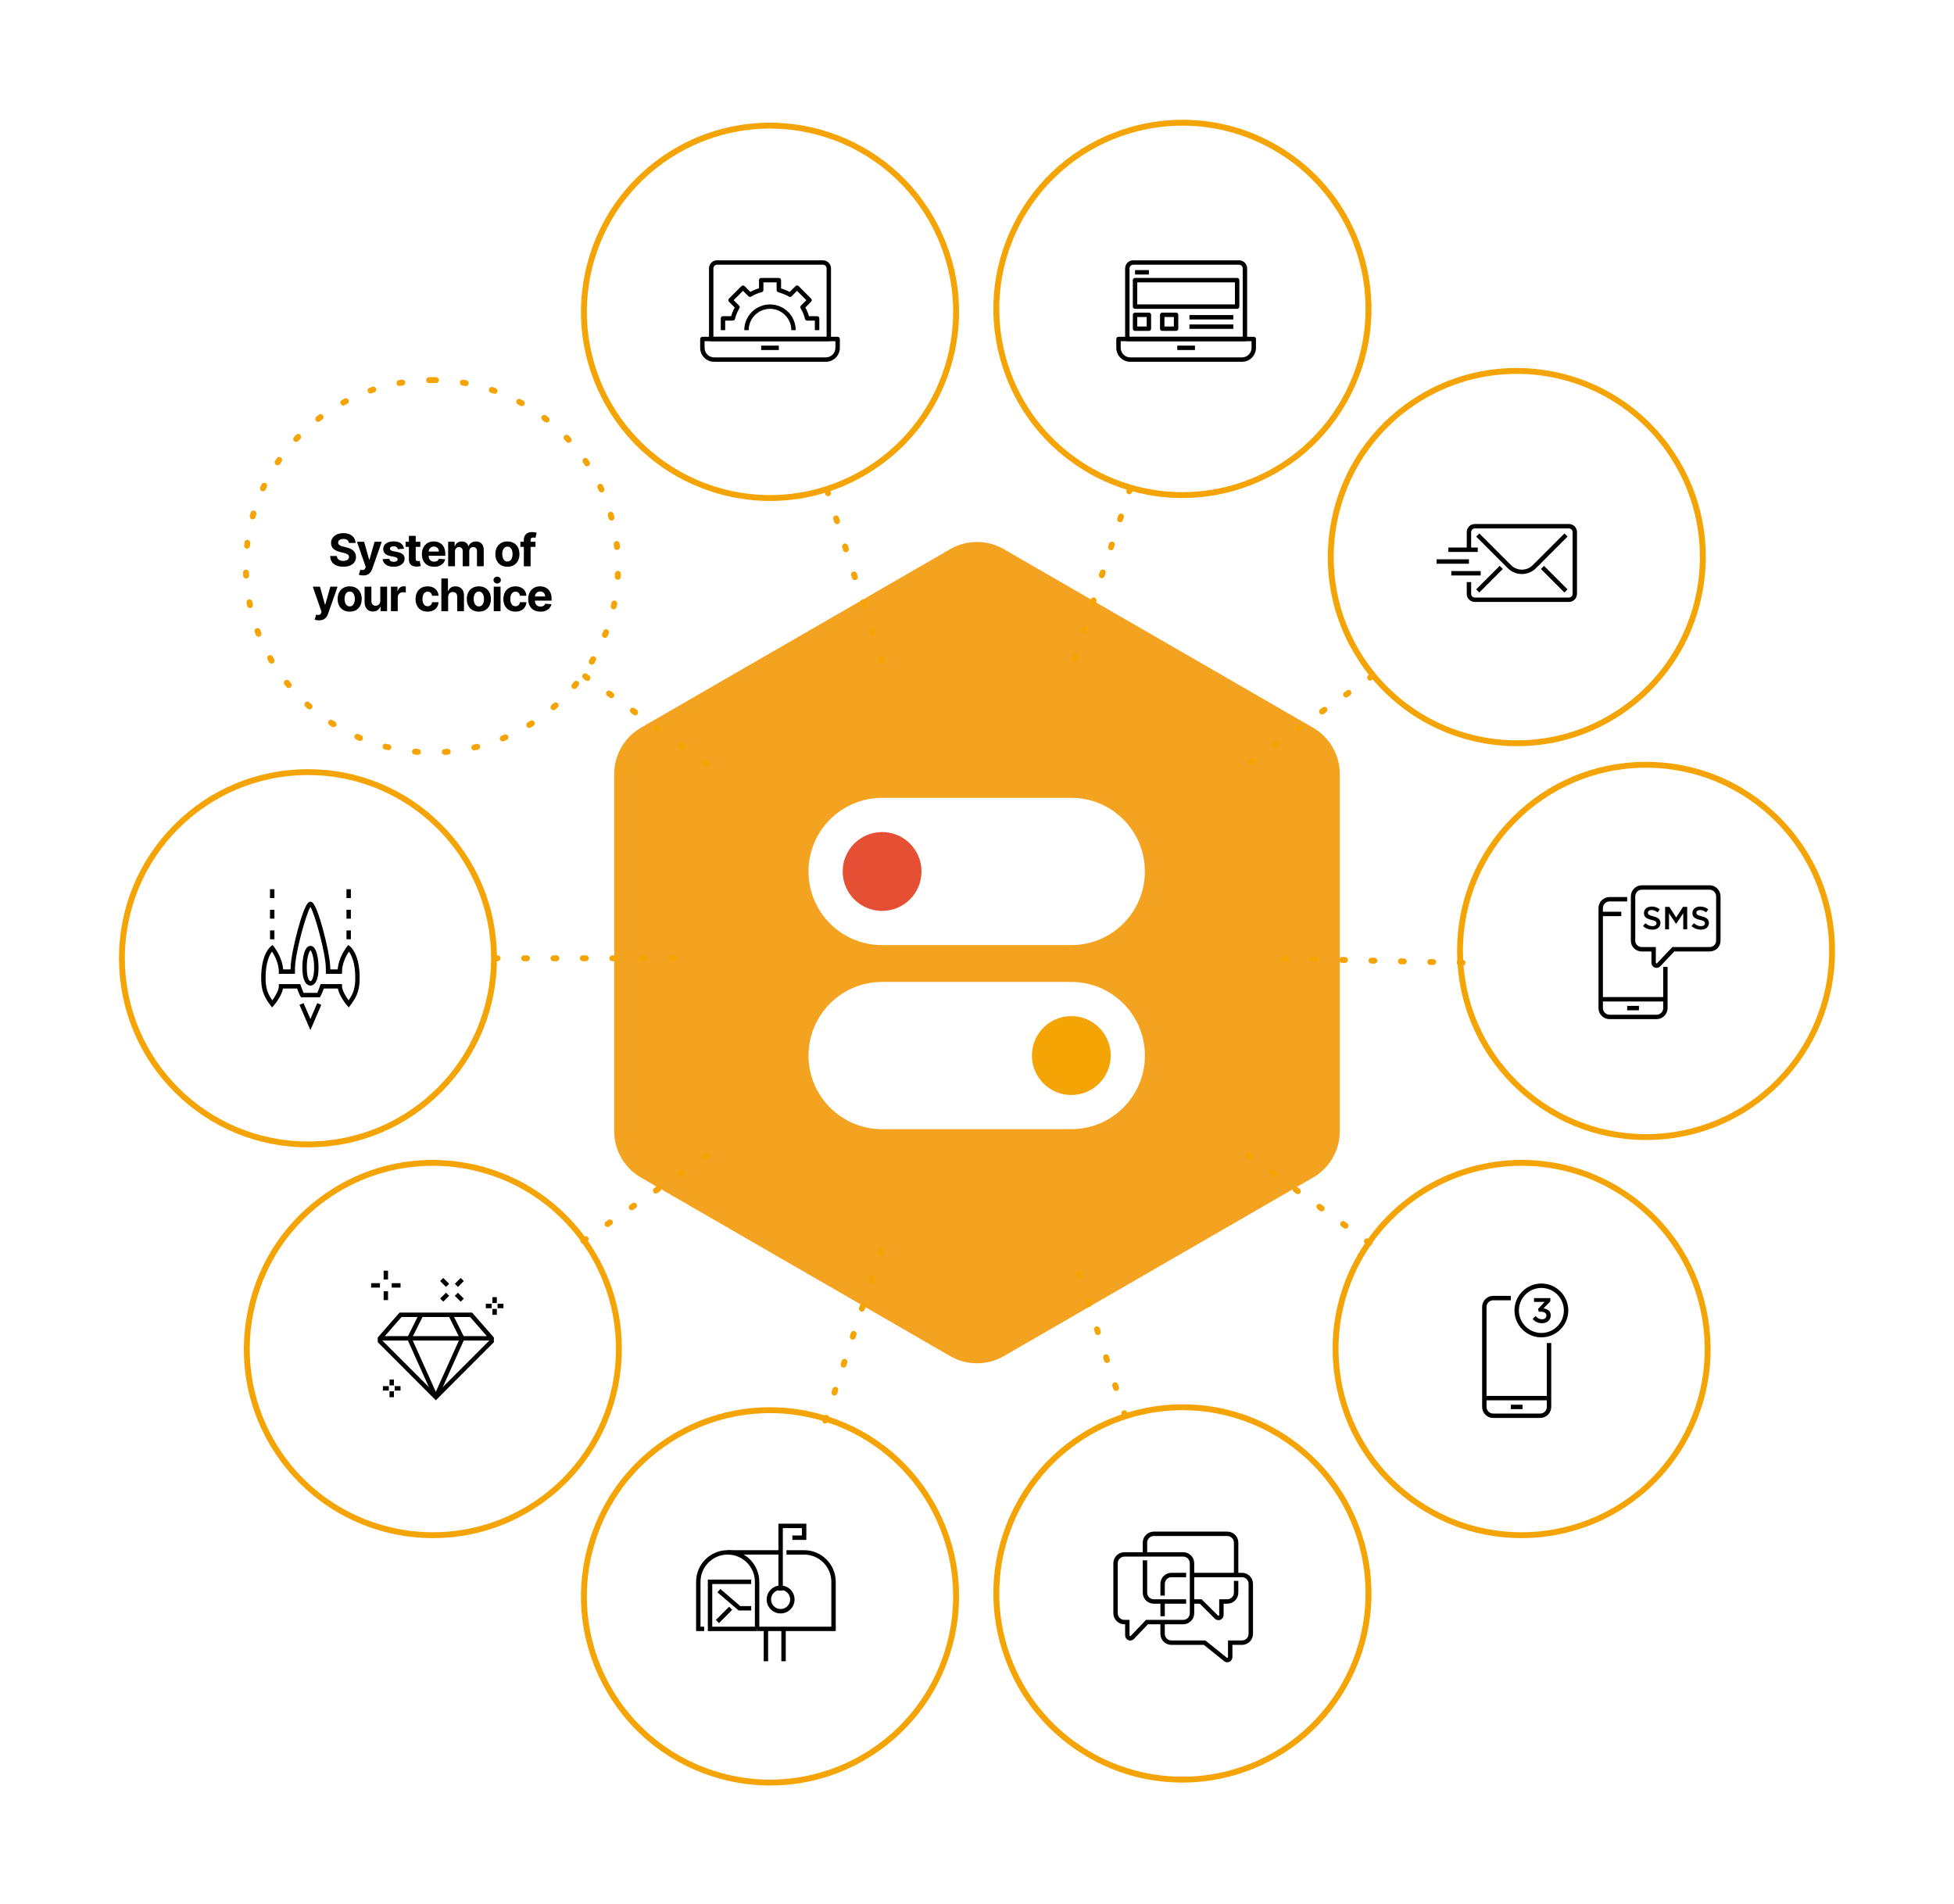 <svg width="583" height="568" viewBox="0 0 583 568" fill="none" xmlns="http://www.w3.org/2000/svg">
<g filter="url(#filter0_d_129_2168)">
<path d="M491.123 207.013C521.203 207.013 545.639 231.353 545.749 261.475C545.859 291.663 521.488 316.227 491.318 316.333C491.253 316.333 491.184 316.333 491.115 316.333C461.034 316.333 436.598 291.993 436.488 261.871C436.378 231.683 460.749 207.119 490.919 207.013C490.984 207.013 491.053 207.013 491.123 207.013ZM491.123 205.257H490.911C475.848 205.31 461.71 211.23 451.103 221.925C440.495 232.621 434.676 246.808 434.733 261.879C434.786 276.913 440.678 291.035 451.322 301.645C461.963 312.251 476.093 318.093 491.115 318.093H491.322C506.385 318.04 520.523 312.12 531.131 301.425C541.742 290.73 547.557 276.543 547.5 261.471C547.447 246.437 541.555 232.315 530.911 221.705C520.27 211.1 506.14 205.257 491.123 205.257Z" fill="#F5A405"/>
<path d="M454.038 325.782C465.106 325.782 476.28 329.135 485.943 336.111C510.416 353.765 515.95 387.929 498.306 412.416C487.629 427.235 470.909 435.115 453.949 435.115C442.881 435.115 431.707 431.761 422.044 424.786C397.571 407.132 392.037 372.968 409.681 348.48C420.358 333.662 437.078 325.786 454.038 325.782ZM454.038 324.026C445.283 324.026 436.528 326.092 428.718 330.003C420.647 334.045 413.57 340.079 408.256 347.45C399.448 359.673 395.922 374.597 398.332 389.473C400.743 404.349 408.798 417.395 421.014 426.208C430.681 433.179 442.066 436.867 453.945 436.867C462.699 436.867 471.454 434.801 479.265 430.889C487.335 426.848 494.413 420.813 499.727 413.443C508.535 401.22 512.061 386.295 509.65 371.419C507.24 356.544 499.185 343.497 486.969 334.685C477.302 327.713 465.916 324.026 454.038 324.026Z" fill="#F5A405"/>
<path d="M352.798 398.697C375.753 398.697 397.119 413.288 404.685 436.296C414.111 464.972 398.52 495.868 369.86 505.3C364.196 507.166 358.438 508.05 352.782 508.05C329.828 508.05 308.462 493.46 300.896 470.452C291.469 441.776 307.061 410.88 335.72 401.448C341.384 399.582 347.142 398.697 352.798 398.697ZM352.798 396.941C346.821 396.941 340.892 397.899 335.166 399.781C320.861 404.491 309.24 414.49 302.452 427.944C295.663 441.397 294.515 456.688 299.222 471.002C303.005 482.512 310.205 492.303 320.043 499.311C329.681 506.176 341.002 509.806 352.774 509.806C358.748 509.806 364.677 508.853 370.402 506.967C384.707 502.257 396.329 492.258 403.117 478.804C409.905 465.351 411.053 450.059 406.346 435.746C402.563 424.236 395.364 414.445 385.53 407.437C375.891 400.572 364.575 396.941 352.798 396.941Z" fill="#F5A405"/>
<path d="M283.5 141.801C288.45 138.943 294.55 138.943 299.5 141.801L391.753 195.064C396.704 197.922 399.753 203.204 399.753 208.92V315.445C399.753 321.161 396.704 326.443 391.753 329.301L299.5 382.564C294.55 385.422 288.45 385.422 283.5 382.564L191.247 329.301C186.296 326.443 183.247 321.161 183.247 315.445V208.92C183.247 203.204 186.296 197.922 191.247 195.064L283.5 141.801Z" fill="#F4A321"/>
<path d="M229.725 399.573C235.255 399.573 240.883 400.421 246.433 402.201C275.161 411.426 290.977 442.208 281.758 470.953C274.318 494.144 252.854 508.926 229.754 508.926C224.224 508.926 218.596 508.079 213.046 506.298C184.318 497.074 168.502 466.292 177.721 437.547C185.161 414.355 206.624 399.573 229.725 399.573ZM229.725 397.817C217.875 397.817 206.502 401.488 196.827 408.435C186.956 415.521 179.773 425.401 176.051 437.009C171.45 451.359 172.708 466.642 179.594 480.043C186.48 493.444 198.171 503.361 212.513 507.969C218.12 509.77 223.922 510.682 229.754 510.682C241.603 510.682 252.977 507.011 262.652 500.065C272.522 492.979 279.706 483.099 283.427 471.491C288.029 457.141 286.771 441.858 279.885 428.457C272.999 415.056 261.308 405.139 246.966 400.531C241.359 398.73 235.56 397.817 229.725 397.817Z" fill="#F5A405"/>
<path d="M129.104 325.782C145.93 325.782 162.527 333.531 173.229 348.159C191.052 372.519 185.763 406.72 161.42 424.554C151.692 431.68 140.392 435.115 129.194 435.115C112.368 435.115 95.77 427.365 85.069 412.738C67.245 388.377 72.535 354.176 96.878 336.343C106.606 329.217 117.906 325.782 129.104 325.782ZM129.104 324.026C117.075 324.026 105.576 327.795 95.839 334.925C83.688 343.827 75.728 356.931 73.423 371.823C71.118 386.715 74.754 401.615 83.648 413.773C88.974 421.05 96.027 427.002 104.049 430.983C111.81 434.833 120.504 436.871 129.185 436.871C141.214 436.871 152.714 433.102 162.45 425.972C174.601 417.069 182.562 403.966 184.867 389.074C187.167 374.182 183.535 359.282 174.642 347.124C169.316 339.847 162.263 333.894 154.241 329.917C146.479 326.067 137.786 324.03 129.104 324.03V324.026Z" fill="#F5A405"/>
<path d="M91.89 209.201C121.97 209.201 146.407 233.541 146.517 263.663C146.627 293.851 122.256 318.415 92.086 318.521C92.02 318.521 91.951 318.521 91.882 318.521C61.802 318.521 37.365 294.181 37.255 264.059C37.145 233.871 61.517 209.307 91.687 209.201C91.752 209.201 91.821 209.201 91.89 209.201ZM91.89 207.445H91.678C76.616 207.498 62.478 213.418 51.87 224.113C41.262 234.809 35.447 249 35.5 264.067C35.553 279.101 41.446 293.223 52.09 303.833C62.73 314.439 76.86 320.281 91.882 320.281H92.09C107.152 320.228 121.29 314.308 131.898 303.613C142.506 292.918 148.325 278.731 148.268 263.659C148.215 248.625 142.323 234.503 131.678 223.893C121.038 213.288 106.908 207.445 91.89 207.445Z" fill="#F5A405"/>
<path d="M128.921 90.485C128.62 90.485 128.318 90.485 128.017 90.493C127.532 90.501 127.146 90.901 127.154 91.385C127.162 91.866 127.553 92.249 128.029 92.249C128.029 92.249 128.037 92.249 128.041 92.249C128.208 92.249 128.371 92.245 128.538 92.245C128.538 92.245 128.554 92.245 128.563 92.245C128.571 92.245 128.579 92.245 128.583 92.245C128.583 92.245 128.587 92.245 128.591 92.245C128.599 92.245 128.603 92.245 128.607 92.245C128.607 92.245 128.611 92.245 128.616 92.245C128.62 92.245 128.628 92.245 128.632 92.245C128.652 92.245 128.673 92.245 128.693 92.245C128.693 92.245 128.709 92.245 128.713 92.245C128.721 92.245 128.725 92.245 128.734 92.245H128.738C128.738 92.245 128.75 92.245 128.758 92.245H128.762C128.762 92.245 128.774 92.245 128.782 92.245H128.787C128.787 92.245 128.799 92.245 128.807 92.245H128.811C128.811 92.245 128.823 92.245 128.831 92.245H128.835C128.835 92.245 128.848 92.245 128.856 92.245H128.905C128.954 92.245 128.998 92.245 129.047 92.233C129.092 92.241 129.141 92.245 129.19 92.245C129.23 92.245 129.271 92.245 129.316 92.245C129.316 92.245 129.332 92.245 129.34 92.245C129.34 92.245 129.344 92.245 129.349 92.245C129.353 92.245 129.357 92.245 129.361 92.245C129.365 92.245 129.373 92.245 129.377 92.245C129.377 92.245 129.385 92.245 129.389 92.245C129.393 92.245 129.401 92.245 129.406 92.245C129.406 92.245 129.41 92.245 129.414 92.245C129.422 92.245 129.43 92.245 129.438 92.245H129.442C129.442 92.245 129.458 92.245 129.467 92.245C129.475 92.245 129.483 92.245 129.491 92.245C129.491 92.245 129.507 92.245 129.515 92.245C129.515 92.245 129.532 92.245 129.54 92.245C129.556 92.245 129.577 92.245 129.593 92.245C129.593 92.245 129.609 92.245 129.621 92.245C129.65 92.245 129.674 92.245 129.703 92.245C129.731 92.245 129.756 92.245 129.784 92.245C129.878 92.245 129.967 92.245 130.061 92.249C130.065 92.249 130.073 92.249 130.077 92.249C130.554 92.249 130.945 91.87 130.953 91.389C130.965 90.905 130.578 90.505 130.094 90.493C129.792 90.485 129.491 90.481 129.19 90.481H129.186C129.137 90.481 129.092 90.481 129.043 90.493C128.994 90.485 128.945 90.481 128.897 90.481L128.921 90.485ZM120.048 91.198C120.003 91.198 119.954 91.198 119.905 91.21C119.608 91.259 119.311 91.308 119.014 91.361C118.537 91.447 118.22 91.903 118.305 92.38C118.382 92.803 118.749 93.105 119.168 93.105C119.217 93.105 119.27 93.101 119.319 93.093C119.445 93.072 119.572 93.048 119.698 93.028C119.706 93.028 119.714 93.028 119.722 93.023C119.73 93.023 119.738 93.023 119.747 93.019C119.755 93.019 119.763 93.019 119.771 93.015C119.808 93.011 119.844 93.003 119.881 92.999C119.881 92.999 119.897 92.999 119.905 92.995H119.909C119.909 92.995 119.922 92.995 119.93 92.991C119.93 92.991 119.934 92.991 119.938 92.991C119.946 92.991 119.95 92.991 119.958 92.991C119.958 92.991 119.962 92.991 119.966 92.991H119.987C119.987 92.991 119.991 92.991 119.995 92.987C120.003 92.987 120.007 92.987 120.015 92.987C120.015 92.987 120.019 92.987 120.024 92.987C120.032 92.987 120.036 92.987 120.044 92.987C120.044 92.987 120.048 92.987 120.052 92.987C120.06 92.987 120.068 92.987 120.072 92.987C120.072 92.987 120.072 92.987 120.076 92.987C120.097 92.987 120.109 92.983 120.129 92.979C120.129 92.979 120.129 92.979 120.133 92.979C120.142 92.979 120.146 92.979 120.154 92.979C120.154 92.979 120.158 92.979 120.162 92.979C120.17 92.979 120.174 92.979 120.178 92.979C120.655 92.901 120.98 92.449 120.903 91.972C120.834 91.54 120.459 91.235 120.04 91.235L120.048 91.198ZM111.399 93.313C111.309 93.313 111.216 93.329 111.122 93.358C110.837 93.451 110.548 93.549 110.263 93.651C109.807 93.81 109.562 94.311 109.725 94.767C109.852 95.13 110.189 95.358 110.552 95.358C110.65 95.358 110.743 95.342 110.841 95.309C110.894 95.293 110.943 95.272 110.996 95.256C111.224 95.179 111.448 95.101 111.676 95.028C112.132 94.873 112.38 94.38 112.23 93.92C112.107 93.553 111.765 93.317 111.399 93.317V93.313ZM103.198 96.78C103.059 96.78 102.921 96.813 102.795 96.878C102.526 97.016 102.261 97.159 101.997 97.302C101.569 97.534 101.41 98.063 101.642 98.491C101.801 98.785 102.102 98.952 102.416 98.952C102.558 98.952 102.701 98.919 102.831 98.846C102.872 98.825 102.913 98.801 102.953 98.781C102.962 98.781 102.966 98.772 102.974 98.768C102.974 98.768 102.974 98.768 102.978 98.768C102.982 98.768 102.99 98.76 102.994 98.76C102.994 98.76 102.998 98.76 103.002 98.756C103.006 98.756 103.015 98.752 103.019 98.748C103.019 98.748 103.027 98.748 103.027 98.744C103.027 98.744 103.035 98.74 103.039 98.736C103.039 98.736 103.047 98.736 103.051 98.732C103.055 98.732 103.059 98.732 103.063 98.724C103.067 98.724 103.072 98.719 103.076 98.715C103.076 98.715 103.084 98.715 103.084 98.711C103.088 98.711 103.092 98.707 103.096 98.703C103.096 98.703 103.1 98.703 103.104 98.703C103.108 98.703 103.116 98.699 103.12 98.695C103.157 98.675 103.194 98.654 103.23 98.638C103.238 98.638 103.243 98.63 103.251 98.626C103.251 98.626 103.263 98.618 103.271 98.614C103.271 98.614 103.283 98.605 103.291 98.601C103.291 98.601 103.304 98.593 103.312 98.589C103.385 98.548 103.458 98.512 103.532 98.471C103.532 98.471 103.572 98.451 103.593 98.438C104.024 98.214 104.191 97.684 103.967 97.253C103.813 96.951 103.507 96.78 103.19 96.78H103.198ZM95.656 101.519C95.473 101.519 95.29 101.576 95.131 101.694C94.891 101.873 94.65 102.056 94.41 102.244C94.028 102.541 93.958 103.091 94.251 103.474C94.422 103.698 94.683 103.816 94.948 103.816C95.135 103.816 95.322 103.755 95.485 103.633C95.567 103.568 95.652 103.507 95.734 103.442C95.738 103.442 95.742 103.433 95.746 103.433C95.746 103.433 95.746 103.433 95.75 103.429C95.754 103.425 95.762 103.421 95.766 103.417C95.774 103.413 95.778 103.409 95.787 103.401C95.917 103.299 96.047 103.201 96.182 103.103C96.569 102.814 96.65 102.264 96.357 101.877C96.186 101.645 95.921 101.527 95.652 101.527L95.656 101.519ZM88.978 107.41C88.75 107.41 88.518 107.5 88.347 107.679C88.139 107.895 87.932 108.115 87.724 108.335C87.394 108.689 87.41 109.244 87.765 109.574C87.936 109.733 88.147 109.81 88.363 109.81C88.599 109.81 88.832 109.716 89.003 109.533C89.031 109.504 89.06 109.472 89.088 109.443C89.088 109.443 89.1 109.431 89.104 109.427C89.109 109.423 89.112 109.415 89.121 109.411C89.121 109.411 89.121 109.411 89.125 109.407C89.129 109.402 89.133 109.398 89.137 109.394C89.137 109.394 89.137 109.39 89.141 109.39C89.145 109.386 89.149 109.382 89.153 109.378C89.153 109.378 89.157 109.374 89.161 109.37C89.161 109.37 89.169 109.362 89.174 109.358L89.182 109.35C89.182 109.35 89.186 109.345 89.19 109.341C89.19 109.341 89.198 109.333 89.202 109.329C89.202 109.329 89.202 109.325 89.206 109.321C89.21 109.317 89.214 109.309 89.222 109.305C89.222 109.305 89.222 109.305 89.222 109.301C89.349 109.166 89.475 109.036 89.601 108.901C89.935 108.551 89.923 107.997 89.577 107.663C89.406 107.5 89.186 107.418 88.966 107.418L88.978 107.41ZM83.326 114.296C83.049 114.296 82.776 114.426 82.605 114.671C82.434 114.919 82.263 115.168 82.096 115.416C81.828 115.82 81.933 116.366 82.333 116.635C82.483 116.736 82.654 116.785 82.821 116.785C83.102 116.785 83.379 116.651 83.55 116.398C83.55 116.398 83.55 116.398 83.55 116.394C83.55 116.39 83.558 116.386 83.558 116.382C83.558 116.382 83.558 116.378 83.562 116.374C83.566 116.37 83.57 116.362 83.575 116.358C83.587 116.341 83.595 116.329 83.603 116.313C83.607 116.305 83.611 116.3 83.619 116.292C83.636 116.268 83.648 116.247 83.664 116.223C83.664 116.223 83.672 116.211 83.676 116.203C83.68 116.195 83.684 116.19 83.689 116.182C83.701 116.166 83.709 116.154 83.717 116.137C83.717 116.137 83.717 116.137 83.717 116.133C83.717 116.129 83.725 116.121 83.729 116.117C83.729 116.117 83.729 116.113 83.733 116.109C83.733 116.105 83.742 116.097 83.742 116.093C83.742 116.093 83.742 116.089 83.746 116.085C83.75 116.08 83.75 116.076 83.754 116.068C83.754 116.068 83.758 116.06 83.762 116.056C83.762 116.052 83.77 116.048 83.77 116.044C83.77 116.044 83.774 116.036 83.778 116.032C83.778 116.032 83.782 116.027 83.786 116.023C83.786 116.023 83.79 116.015 83.794 116.011C83.794 116.011 83.794 116.007 83.799 116.003C83.799 115.999 83.803 115.995 83.807 115.991V115.987C83.815 115.979 83.819 115.966 83.827 115.958C83.827 115.958 83.835 115.946 83.835 115.942C83.835 115.942 83.835 115.938 83.839 115.934C83.839 115.93 83.843 115.926 83.847 115.922C83.847 115.922 83.847 115.917 83.851 115.913L83.86 115.901C83.86 115.901 83.86 115.897 83.864 115.893C83.868 115.885 83.872 115.877 83.88 115.873C83.88 115.873 83.884 115.864 83.888 115.864C83.888 115.864 83.892 115.856 83.896 115.856C83.896 115.852 83.9 115.848 83.904 115.844C83.904 115.844 83.904 115.84 83.908 115.836L83.921 115.82C83.921 115.82 83.921 115.82 83.921 115.816C83.953 115.771 83.982 115.726 84.014 115.681C84.291 115.282 84.194 114.736 83.794 114.463C83.64 114.357 83.469 114.304 83.294 114.304L83.326 114.296ZM78.835 121.984C78.509 121.984 78.195 122.168 78.045 122.481C77.914 122.754 77.784 123.027 77.658 123.3C77.454 123.74 77.646 124.262 78.085 124.466C78.204 124.523 78.33 124.547 78.452 124.547C78.782 124.547 79.099 124.36 79.246 124.042C79.368 123.773 79.494 123.508 79.625 123.239C79.832 122.803 79.649 122.282 79.213 122.07C79.091 122.009 78.961 121.984 78.835 121.984ZM75.63 130.296C75.251 130.296 74.901 130.545 74.787 130.923C74.701 131.213 74.62 131.502 74.539 131.795C74.408 132.264 74.681 132.745 75.149 132.875C75.227 132.896 75.308 132.908 75.386 132.908C75.768 132.908 76.123 132.655 76.228 132.264C76.306 131.983 76.387 131.702 76.469 131.421C76.607 130.956 76.343 130.467 75.874 130.329C75.793 130.304 75.707 130.292 75.626 130.292L75.63 130.296ZM73.806 139.015C73.37 139.015 72.991 139.341 72.938 139.781C72.902 140.083 72.865 140.38 72.832 140.682C72.779 141.162 73.126 141.598 73.61 141.651C73.643 141.651 73.675 141.655 73.708 141.655C74.148 141.655 74.531 141.321 74.579 140.873C74.6 140.694 74.62 140.519 74.64 140.339C74.64 140.339 74.64 140.339 74.64 140.335V140.319C74.64 140.319 74.64 140.315 74.64 140.311V140.299C74.64 140.299 74.64 140.282 74.64 140.278C74.64 140.278 74.64 140.278 74.64 140.274C74.64 140.266 74.64 140.258 74.64 140.25C74.64 140.242 74.64 140.234 74.64 140.225C74.649 140.152 74.657 140.079 74.669 140.005C74.726 139.525 74.388 139.089 73.907 139.027C73.871 139.023 73.834 139.019 73.797 139.019L73.806 139.015ZM73.403 147.914C73.403 147.914 73.382 147.914 73.37 147.914C72.885 147.93 72.507 148.338 72.523 148.822C72.535 149.124 72.547 149.425 72.56 149.727C72.584 150.195 72.971 150.562 73.435 150.562C73.451 150.562 73.464 150.562 73.48 150.562C73.965 150.538 74.335 150.126 74.311 149.645C74.298 149.417 74.29 149.189 74.278 148.957C74.278 148.949 74.278 148.941 74.278 148.936C74.278 148.936 74.278 148.936 74.278 148.932C74.278 148.924 74.278 148.916 74.278 148.908V148.9C74.278 148.896 74.278 148.892 74.278 148.888V148.871C74.278 148.871 74.278 148.871 74.278 148.863C74.278 148.831 74.278 148.802 74.278 148.769C74.262 148.297 73.871 147.922 73.403 147.922V147.914ZM74.421 156.763C74.364 156.763 74.306 156.767 74.249 156.78C73.773 156.873 73.464 157.334 73.557 157.81C73.614 158.108 73.675 158.401 73.74 158.699C73.83 159.11 74.192 159.391 74.596 159.391C74.657 159.391 74.718 159.383 74.779 159.371C75.251 159.269 75.557 158.805 75.455 158.328C75.394 158.039 75.333 157.753 75.28 157.464C75.198 157.049 74.832 156.759 74.421 156.759V156.763ZM76.831 165.34C76.729 165.34 76.628 165.356 76.526 165.393C76.07 165.56 75.838 166.065 76.009 166.522C76.115 166.803 76.22 167.088 76.33 167.369C76.465 167.715 76.799 167.931 77.149 167.931C77.255 167.931 77.361 167.911 77.466 167.87C77.918 167.695 78.142 167.19 77.967 166.738C77.922 166.619 77.874 166.497 77.829 166.375C77.829 166.367 77.825 166.359 77.821 166.35V166.342C77.821 166.342 77.813 166.334 77.813 166.326C77.813 166.322 77.813 166.318 77.808 166.314C77.808 166.314 77.808 166.31 77.808 166.306C77.8 166.289 77.796 166.269 77.788 166.253C77.743 166.139 77.703 166.024 77.658 165.91C77.528 165.556 77.189 165.336 76.835 165.336L76.831 165.34ZM80.582 173.42C80.435 173.42 80.288 173.456 80.15 173.534C79.726 173.774 79.58 174.308 79.82 174.731C79.967 174.992 80.121 175.257 80.272 175.518C80.435 175.795 80.728 175.95 81.029 175.95C81.18 175.95 81.335 175.909 81.473 175.828C81.893 175.583 82.031 175.045 81.787 174.626C81.787 174.626 81.787 174.621 81.787 174.617C81.787 174.613 81.787 174.609 81.779 174.605C81.779 174.605 81.779 174.601 81.775 174.597C81.636 174.361 81.502 174.124 81.363 173.888C81.363 173.888 81.355 173.872 81.351 173.868C81.188 173.583 80.891 173.424 80.586 173.424L80.582 173.42ZM85.578 180.794C85.387 180.794 85.191 180.859 85.028 180.986C84.65 181.291 84.588 181.841 84.894 182.22C85.081 182.457 85.273 182.689 85.468 182.921C85.643 183.129 85.891 183.239 86.144 183.239C86.344 183.239 86.539 183.174 86.706 183.035C87.081 182.725 87.129 182.171 86.82 181.801C86.816 181.797 86.812 181.788 86.808 181.784C86.808 181.784 86.808 181.784 86.808 181.78C86.804 181.776 86.8 181.768 86.796 181.764C86.791 181.756 86.783 181.752 86.779 181.744C86.775 181.739 86.767 181.731 86.763 181.727C86.763 181.727 86.763 181.727 86.763 181.723C86.759 181.719 86.755 181.715 86.751 181.707C86.751 181.707 86.751 181.707 86.751 181.703C86.739 181.691 86.73 181.678 86.718 181.662C86.718 181.662 86.718 181.662 86.714 181.658C86.714 181.654 86.706 181.65 86.702 181.646C86.702 181.646 86.702 181.642 86.698 181.638C86.694 181.634 86.69 181.629 86.686 181.621C86.686 181.621 86.686 181.621 86.686 181.617C86.681 181.613 86.673 181.605 86.669 181.597C86.669 181.597 86.669 181.593 86.665 181.589C86.665 181.585 86.657 181.581 86.653 181.576L86.645 181.568C86.645 181.568 86.641 181.56 86.637 181.556C86.637 181.556 86.633 181.552 86.629 181.548C86.624 181.544 86.62 181.536 86.616 181.532C86.616 181.532 86.612 181.528 86.608 181.524C86.608 181.519 86.604 181.519 86.6 181.515C86.6 181.515 86.596 181.507 86.592 181.507C86.592 181.507 86.588 181.499 86.584 181.499C86.584 181.499 86.58 181.491 86.576 181.491C86.576 181.491 86.572 181.483 86.567 181.483C86.563 181.479 86.559 181.471 86.551 181.466C86.551 181.466 86.547 181.462 86.543 181.458C86.543 181.458 86.539 181.45 86.535 181.446C86.535 181.446 86.535 181.442 86.531 181.438C86.531 181.438 86.523 181.43 86.523 181.426C86.523 181.426 86.519 181.422 86.519 181.418C86.51 181.409 86.506 181.401 86.498 181.393C86.498 181.393 86.49 181.385 86.49 181.381C86.49 181.381 86.49 181.377 86.486 181.373C86.486 181.373 86.478 181.365 86.478 181.361C86.478 181.361 86.478 181.356 86.474 181.352C86.474 181.352 86.466 181.344 86.466 181.34C86.466 181.34 86.466 181.336 86.462 181.336C86.454 181.328 86.449 181.32 86.441 181.312C86.441 181.312 86.441 181.308 86.437 181.304C86.437 181.304 86.429 181.295 86.429 181.291C86.429 181.291 86.429 181.291 86.425 181.283L86.417 181.271C86.417 181.271 86.417 181.267 86.413 181.267L86.392 181.242C86.392 181.242 86.392 181.238 86.388 181.238C86.388 181.238 86.38 181.23 86.38 181.226C86.38 181.226 86.38 181.222 86.376 181.218C86.376 181.218 86.368 181.21 86.368 181.206C86.368 181.206 86.364 181.198 86.36 181.198C86.356 181.189 86.348 181.185 86.344 181.177C86.344 181.177 86.34 181.173 86.34 181.169C86.34 181.169 86.335 181.161 86.331 181.157C86.331 181.157 86.327 181.153 86.323 181.149C86.323 181.149 86.319 181.141 86.315 181.136C86.315 181.136 86.311 181.128 86.307 181.128C86.307 181.128 86.307 181.124 86.303 181.12C86.128 180.904 85.875 180.79 85.619 180.79L85.578 180.794ZM91.698 187.268C91.458 187.268 91.218 187.366 91.047 187.558C90.721 187.916 90.754 188.474 91.112 188.796C91.336 189 91.564 189.2 91.788 189.395C91.955 189.542 92.158 189.611 92.362 189.611C92.606 189.611 92.851 189.509 93.026 189.31C93.343 188.943 93.307 188.393 92.944 188.075C92.724 187.884 92.501 187.684 92.285 187.488C92.118 187.338 91.906 187.264 91.698 187.264V187.268ZM98.767 192.683C98.478 192.683 98.197 192.826 98.03 193.083C97.766 193.49 97.884 194.032 98.291 194.297C98.543 194.46 98.8 194.623 99.056 194.782C99.199 194.871 99.362 194.916 99.521 194.916C99.814 194.916 100.099 194.769 100.266 194.505C100.522 194.093 100.396 193.551 99.985 193.294C99.903 193.246 99.826 193.193 99.745 193.144C99.737 193.14 99.728 193.136 99.72 193.127C99.72 193.127 99.72 193.127 99.716 193.127C99.716 193.127 99.708 193.123 99.704 193.119C99.7 193.119 99.692 193.111 99.688 193.111C99.688 193.111 99.684 193.111 99.68 193.107C99.68 193.107 99.671 193.103 99.667 193.099H99.659C99.659 193.099 99.647 193.087 99.643 193.083C99.643 193.083 99.639 193.083 99.635 193.079C99.631 193.079 99.627 193.074 99.623 193.07C99.623 193.07 99.614 193.066 99.614 193.062C99.61 193.062 99.606 193.054 99.598 193.054C99.598 193.054 99.594 193.054 99.59 193.05C99.586 193.05 99.578 193.042 99.574 193.038C99.574 193.038 99.574 193.038 99.57 193.038C99.566 193.038 99.561 193.03 99.553 193.03C99.553 193.03 99.549 193.03 99.545 193.026C99.541 193.026 99.533 193.017 99.529 193.013C99.529 193.013 99.525 193.013 99.521 193.009C99.517 193.009 99.513 193.001 99.504 193.001C99.504 193.001 99.504 193.001 99.5 193.001L99.484 192.989C99.484 192.989 99.48 192.989 99.476 192.985C99.472 192.985 99.464 192.977 99.456 192.973C99.451 192.973 99.443 192.964 99.439 192.96C99.439 192.96 99.435 192.96 99.431 192.96C99.427 192.96 99.419 192.952 99.411 192.948C99.411 192.948 99.411 192.948 99.407 192.948C99.403 192.948 99.394 192.94 99.39 192.936C99.382 192.932 99.378 192.928 99.37 192.924C99.37 192.924 99.37 192.924 99.366 192.924C99.354 192.916 99.338 192.907 99.325 192.895C99.317 192.891 99.309 192.887 99.305 192.883C99.289 192.875 99.272 192.863 99.26 192.854C99.114 192.761 98.947 192.712 98.784 192.712L98.767 192.683ZM106.606 196.908C106.268 196.908 105.946 197.104 105.804 197.434C105.608 197.878 105.812 198.396 106.256 198.591C106.533 198.713 106.81 198.832 107.087 198.95C107.197 198.995 107.315 199.019 107.425 199.019C107.767 199.019 108.092 198.815 108.235 198.481C108.422 198.033 108.21 197.52 107.767 197.332C107.697 197.304 107.624 197.271 107.555 197.243C107.555 197.243 107.551 197.243 107.547 197.243C107.547 197.243 107.539 197.243 107.535 197.239C107.53 197.239 107.522 197.234 107.514 197.23C107.514 197.23 107.51 197.23 107.506 197.23C107.49 197.222 107.473 197.218 107.461 197.21C107.294 197.137 107.123 197.063 106.956 196.99C106.842 196.941 106.724 196.917 106.606 196.917V196.908ZM115.019 199.822C114.628 199.822 114.274 200.087 114.172 200.482C114.05 200.95 114.335 201.431 114.803 201.549C115.096 201.627 115.39 201.696 115.683 201.769C115.752 201.786 115.821 201.794 115.89 201.794C116.285 201.794 116.648 201.525 116.741 201.121C116.855 200.653 116.566 200.176 116.094 200.062C116.033 200.046 115.968 200.034 115.907 200.017C115.899 200.017 115.89 200.013 115.882 200.009C115.874 200.009 115.87 200.009 115.862 200.005C115.862 200.005 115.862 200.005 115.858 200.005C115.85 200.005 115.846 200.005 115.837 200.001H115.829C115.825 200.001 115.817 200.001 115.813 200.001C115.809 200.001 115.805 200.001 115.801 200.001C115.797 200.001 115.793 200.001 115.789 200.001H115.78C115.776 200.001 115.768 200.001 115.76 199.997H115.752C115.748 199.997 115.744 199.997 115.736 199.997C115.732 199.997 115.727 199.997 115.723 199.997C115.719 199.997 115.715 199.997 115.711 199.997H115.703C115.699 199.997 115.691 199.997 115.683 199.993C115.683 199.993 115.679 199.993 115.675 199.993C115.666 199.993 115.662 199.993 115.654 199.989C115.654 199.989 115.65 199.989 115.646 199.989C115.638 199.989 115.634 199.989 115.626 199.985C115.626 199.985 115.626 199.985 115.622 199.985C115.613 199.985 115.605 199.985 115.597 199.981C115.483 199.952 115.365 199.924 115.251 199.891C115.178 199.871 115.104 199.862 115.035 199.862L115.019 199.822ZM123.794 201.341C123.346 201.341 122.964 201.684 122.923 202.14C122.878 202.621 123.236 203.049 123.717 203.093C124.018 203.122 124.32 203.146 124.621 203.167C124.641 203.167 124.666 203.167 124.686 203.167C125.142 203.167 125.525 202.816 125.561 202.356C125.598 201.871 125.236 201.451 124.755 201.415C124.462 201.394 124.169 201.37 123.876 201.341C123.851 201.341 123.823 201.341 123.798 201.341H123.794ZM133.588 201.366C133.563 201.366 133.539 201.366 133.514 201.366C133.221 201.39 132.928 201.415 132.635 201.435C132.15 201.468 131.788 201.887 131.82 202.372C131.853 202.837 132.24 203.191 132.696 203.191C132.716 203.191 132.736 203.191 132.757 203.191C133.058 203.171 133.359 203.146 133.661 203.122C134.145 203.081 134.5 202.657 134.459 202.173C134.418 201.716 134.035 201.37 133.588 201.37V201.366ZM142.371 199.899C142.302 199.899 142.228 199.907 142.159 199.924C142.09 199.94 142.025 199.956 141.956 199.972C141.956 199.972 141.952 199.972 141.947 199.972C141.943 199.972 141.939 199.972 141.935 199.972C141.935 199.972 141.927 199.972 141.923 199.972H141.915C141.915 199.972 141.903 199.977 141.899 199.981C141.899 199.981 141.895 199.981 141.89 199.981C141.882 199.981 141.874 199.981 141.87 199.985C141.683 200.029 141.495 200.074 141.308 200.119C140.84 200.233 140.547 200.702 140.657 201.17C140.75 201.574 141.113 201.851 141.512 201.851C141.577 201.851 141.646 201.843 141.711 201.826C142.004 201.757 142.298 201.688 142.591 201.614C143.059 201.496 143.348 201.02 143.23 200.551C143.132 200.152 142.774 199.887 142.379 199.887L142.371 199.899ZM150.808 197.055C150.694 197.055 150.576 197.08 150.462 197.124C150.454 197.124 150.45 197.129 150.442 197.133C150.214 197.23 149.99 197.324 149.762 197.418C149.754 197.418 149.75 197.422 149.741 197.426C149.741 197.426 149.733 197.426 149.729 197.43C149.729 197.43 149.721 197.43 149.717 197.434C149.713 197.434 149.705 197.438 149.701 197.442C149.688 197.446 149.676 197.45 149.664 197.459C149.216 197.642 149 198.155 149.183 198.603C149.322 198.942 149.652 199.149 149.994 199.149C150.104 199.149 150.218 199.129 150.328 199.084C150.609 198.97 150.886 198.852 151.163 198.734C151.606 198.542 151.814 198.025 151.623 197.581C151.48 197.247 151.154 197.047 150.816 197.047L150.808 197.055ZM158.684 192.895C158.525 192.895 158.362 192.94 158.219 193.03C157.971 193.189 157.719 193.343 157.466 193.498C157.055 193.751 156.929 194.293 157.181 194.704C157.348 194.973 157.633 195.124 157.93 195.124C158.085 195.124 158.244 195.083 158.386 194.994C158.643 194.835 158.899 194.676 159.156 194.513C159.563 194.252 159.685 193.71 159.425 193.303C159.258 193.038 158.973 192.895 158.684 192.895ZM165.789 187.521C165.582 187.521 165.374 187.594 165.207 187.741C165.166 187.778 165.126 187.814 165.081 187.851C165.073 187.855 165.069 187.863 165.06 187.867C165.056 187.871 165.048 187.88 165.044 187.884C165.036 187.888 165.032 187.892 165.028 187.9C164.873 188.039 164.714 188.177 164.556 188.311C164.189 188.629 164.148 189.183 164.466 189.55C164.641 189.75 164.885 189.856 165.13 189.856C165.333 189.856 165.537 189.786 165.704 189.644C165.932 189.448 166.16 189.249 166.384 189.045C166.746 188.723 166.779 188.169 166.453 187.806C166.278 187.611 166.038 187.513 165.797 187.513L165.789 187.521ZM171.938 181.079C171.686 181.079 171.433 181.189 171.258 181.401C171.116 181.577 170.973 181.748 170.831 181.919C170.786 181.972 170.741 182.025 170.696 182.078C170.387 182.448 170.431 183.003 170.806 183.316C170.969 183.455 171.173 183.52 171.368 183.52C171.616 183.52 171.869 183.414 172.04 183.206C172.235 182.974 172.427 182.742 172.618 182.51C172.924 182.135 172.867 181.581 172.492 181.275C172.329 181.145 172.134 181.079 171.938 181.079ZM176.987 173.741C176.686 173.741 176.389 173.9 176.226 174.181C176.141 174.328 176.055 174.475 175.969 174.621C175.953 174.654 175.933 174.683 175.917 174.715C175.917 174.715 175.908 174.727 175.908 174.736C175.9 174.752 175.888 174.768 175.88 174.784C175.88 174.784 175.88 174.789 175.876 174.793C175.876 174.793 175.872 174.801 175.868 174.805C175.868 174.805 175.864 174.813 175.86 174.817C175.86 174.817 175.86 174.821 175.855 174.825C175.855 174.833 175.847 174.837 175.843 174.842C175.839 174.85 175.835 174.858 175.831 174.862C175.827 174.87 175.823 174.874 175.819 174.882C175.811 174.899 175.798 174.915 175.79 174.931C175.542 175.347 175.676 175.885 176.092 176.133C176.234 176.219 176.389 176.259 176.54 176.259C176.837 176.259 177.13 176.109 177.293 175.832C177.448 175.571 177.602 175.31 177.753 175.049C177.993 174.63 177.851 174.092 177.431 173.851C177.293 173.77 177.142 173.733 176.992 173.733L176.987 173.741ZM180.807 165.694C180.453 165.694 180.123 165.91 179.989 166.257C179.944 166.375 179.899 166.497 179.85 166.615C179.85 166.623 179.846 166.632 179.842 166.636C179.842 166.644 179.838 166.652 179.834 166.656C179.834 166.66 179.834 166.664 179.83 166.672C179.83 166.672 179.83 166.676 179.83 166.68L179.822 166.697C179.773 166.823 179.724 166.945 179.675 167.072C179.496 167.524 179.716 168.033 180.168 168.212C180.274 168.253 180.384 168.274 180.494 168.274C180.844 168.274 181.174 168.066 181.308 167.719C181.418 167.438 181.528 167.157 181.638 166.876C181.809 166.424 181.581 165.914 181.129 165.743C181.027 165.703 180.921 165.686 180.819 165.686L180.807 165.694ZM183.283 157.134C182.876 157.134 182.509 157.419 182.424 157.835C182.367 158.124 182.306 158.414 182.24 158.699C182.139 159.171 182.436 159.64 182.908 159.742C182.973 159.754 183.035 159.762 183.1 159.762C183.503 159.762 183.865 159.481 183.955 159.074C184.02 158.78 184.081 158.483 184.142 158.185C184.24 157.709 183.93 157.248 183.458 157.15C183.401 157.138 183.34 157.134 183.283 157.134ZM184.35 148.289C183.881 148.289 183.495 148.655 183.474 149.128C183.474 149.185 183.47 149.238 183.466 149.295C183.466 149.295 183.466 149.311 183.466 149.319C183.466 149.324 183.466 149.328 183.466 149.332C183.466 149.332 183.466 149.336 183.466 149.34C183.466 149.344 183.466 149.352 183.466 149.356C183.458 149.511 183.45 149.67 183.442 149.825C183.442 149.825 183.442 149.829 183.442 149.833C183.442 149.837 183.442 149.841 183.442 149.845C183.442 149.853 183.442 149.857 183.442 149.865C183.442 149.91 183.438 149.959 183.434 150.004C183.409 150.489 183.776 150.9 184.26 150.929C184.276 150.929 184.293 150.929 184.309 150.929C184.769 150.929 185.156 150.566 185.185 150.102C185.201 149.8 185.217 149.499 185.229 149.197C185.25 148.712 184.871 148.305 184.386 148.285C184.374 148.285 184.362 148.285 184.35 148.285V148.289ZM183.996 139.386C183.959 139.386 183.926 139.386 183.89 139.394C183.409 139.451 183.067 139.891 183.124 140.372C183.161 140.661 183.193 140.955 183.222 141.244C183.271 141.696 183.649 142.03 184.093 142.03C184.122 142.03 184.154 142.03 184.187 142.026C184.667 141.977 185.018 141.545 184.969 141.061C184.936 140.759 184.904 140.462 184.867 140.16C184.814 139.716 184.435 139.386 183.996 139.386ZM182.228 130.655C182.147 130.655 182.065 130.667 181.984 130.687C181.52 130.822 181.251 131.306 181.381 131.775C181.463 132.056 181.54 132.337 181.617 132.623C181.723 133.014 182.078 133.27 182.464 133.27C182.542 133.27 182.615 133.262 182.692 133.242C183.161 133.116 183.438 132.635 183.311 132.166C183.234 131.873 183.153 131.584 183.067 131.294C182.957 130.911 182.607 130.659 182.224 130.659L182.228 130.655ZM179.093 122.314C178.967 122.314 178.84 122.343 178.718 122.4C178.282 122.608 178.091 123.125 178.299 123.565C178.339 123.647 178.376 123.732 178.417 123.818C178.425 123.834 178.433 123.85 178.437 123.863C178.437 123.863 178.437 123.871 178.441 123.871C178.441 123.871 178.441 123.879 178.445 123.883C178.445 123.883 178.445 123.891 178.449 123.895C178.449 123.895 178.449 123.903 178.453 123.903C178.462 123.92 178.47 123.936 178.474 123.952C178.498 124.005 178.519 124.054 178.543 124.103C178.543 124.103 178.547 124.115 178.551 124.123C178.551 124.123 178.551 124.123 178.551 124.127C178.551 124.136 178.559 124.144 178.563 124.152C178.563 124.152 178.563 124.16 178.567 124.16C178.567 124.16 178.567 124.168 178.572 124.168C178.572 124.176 178.572 124.176 178.58 124.184C178.58 124.184 178.58 124.184 178.58 124.189C178.604 124.246 178.633 124.307 178.661 124.364C178.808 124.686 179.125 124.877 179.459 124.877C179.581 124.877 179.704 124.853 179.818 124.8C180.257 124.6 180.457 124.078 180.257 123.638C180.135 123.361 180.005 123.088 179.879 122.815C179.728 122.498 179.414 122.31 179.085 122.31L179.093 122.314ZM174.662 114.585C174.491 114.585 174.32 114.634 174.166 114.74C173.766 115.013 173.665 115.559 173.938 115.962C173.986 116.032 174.035 116.105 174.084 116.174C174.084 116.174 174.104 116.207 174.117 116.223C174.117 116.223 174.125 116.235 174.125 116.239C174.125 116.239 174.125 116.239 174.129 116.247C174.129 116.252 174.133 116.256 174.137 116.26C174.137 116.26 174.137 116.26 174.137 116.264C174.141 116.272 174.149 116.28 174.153 116.288C174.153 116.288 174.153 116.292 174.157 116.296L174.166 116.309C174.166 116.309 174.17 116.317 174.174 116.317L174.182 116.329C174.182 116.329 174.186 116.337 174.19 116.341C174.19 116.341 174.194 116.349 174.198 116.353C174.198 116.358 174.206 116.366 174.21 116.37C174.21 116.37 174.21 116.374 174.214 116.378C174.214 116.382 174.223 116.386 174.223 116.394C174.223 116.394 174.223 116.394 174.223 116.398C174.223 116.402 174.231 116.41 174.235 116.419C174.239 116.427 174.243 116.435 174.251 116.439C174.255 116.447 174.259 116.451 174.263 116.459C174.316 116.537 174.365 116.614 174.418 116.692C174.585 116.944 174.866 117.083 175.147 117.083C175.314 117.083 175.481 117.034 175.632 116.936C176.035 116.667 176.145 116.125 175.88 115.718C175.713 115.465 175.546 115.217 175.375 114.968C175.204 114.72 174.931 114.585 174.65 114.585H174.662ZM169.047 107.671C168.827 107.671 168.611 107.752 168.44 107.915C168.09 108.249 168.078 108.808 168.412 109.158C168.489 109.24 168.571 109.325 168.648 109.407C168.648 109.407 168.656 109.419 168.66 109.423C168.66 109.423 168.685 109.451 168.701 109.464C168.701 109.464 168.705 109.468 168.709 109.472L168.717 109.48L168.725 109.488C168.725 109.488 168.729 109.492 168.733 109.496C168.738 109.504 168.742 109.504 168.75 109.512C168.754 109.521 168.762 109.525 168.766 109.533C168.774 109.541 168.778 109.545 168.782 109.549C168.86 109.631 168.933 109.708 169.006 109.794C169.177 109.977 169.413 110.071 169.65 110.071C169.861 110.071 170.077 109.993 170.244 109.838C170.598 109.508 170.623 108.954 170.293 108.6C170.089 108.38 169.882 108.16 169.674 107.94C169.503 107.761 169.271 107.667 169.039 107.667L169.047 107.671ZM162.397 101.747C162.133 101.747 161.868 101.865 161.697 102.093C161.404 102.48 161.481 103.03 161.868 103.323C161.868 103.323 161.868 103.323 161.872 103.323C161.876 103.323 161.88 103.332 161.884 103.332C161.884 103.332 161.888 103.332 161.892 103.336C161.896 103.34 161.905 103.344 161.909 103.348C161.925 103.36 161.937 103.368 161.949 103.381C161.953 103.385 161.966 103.393 161.97 103.397C162.169 103.548 162.361 103.698 162.556 103.849C162.715 103.975 162.906 104.032 163.094 104.032C163.354 104.032 163.611 103.918 163.786 103.694C164.083 103.311 164.018 102.761 163.635 102.464C163.399 102.276 163.159 102.093 162.919 101.91C162.76 101.792 162.572 101.73 162.389 101.73L162.397 101.747ZM154.897 96.947C154.583 96.947 154.278 97.114 154.123 97.412C153.895 97.839 154.058 98.373 154.485 98.597C154.742 98.736 154.998 98.874 155.255 99.017C155.389 99.09 155.536 99.127 155.678 99.127C155.988 99.127 156.285 98.964 156.448 98.675C156.684 98.251 156.529 97.717 156.106 97.481C155.841 97.334 155.577 97.192 155.312 97.049C155.182 96.98 155.039 96.947 154.901 96.947H154.897ZM146.724 93.41C146.357 93.41 146.02 93.643 145.893 94.005C145.739 94.466 145.983 94.963 146.443 95.118C146.72 95.211 146.997 95.309 147.27 95.407C147.367 95.444 147.465 95.46 147.567 95.46C147.925 95.46 148.263 95.236 148.394 94.877C148.556 94.421 148.32 93.92 147.864 93.757C147.579 93.655 147.294 93.557 147.009 93.459C146.915 93.427 146.822 93.415 146.728 93.415L146.724 93.41ZM138.087 91.235C137.668 91.235 137.293 91.54 137.224 91.968C137.142 92.445 137.468 92.897 137.945 92.979C138.234 93.028 138.523 93.076 138.808 93.129C138.861 93.138 138.914 93.146 138.967 93.146C139.382 93.146 139.753 92.848 139.83 92.424C139.92 91.948 139.602 91.491 139.126 91.402C138.828 91.349 138.531 91.296 138.234 91.247C138.185 91.239 138.136 91.235 138.087 91.235Z" fill="#F5A405"/>
<path d="M246.408 85.902H213.07C210.773 85.902 208.904 84.031 208.904 81.734V79.102C208.904 78.739 209.197 78.441 209.564 78.441H249.918C250.28 78.441 250.578 78.735 250.578 79.102V81.734C250.578 84.031 248.709 85.902 246.412 85.902H246.408ZM210.22 79.757V81.734C210.22 83.306 211.498 84.586 213.07 84.586H246.408C247.98 84.586 249.258 83.306 249.258 81.734V79.757H210.22Z" fill="black"/>
<path d="M232.372 81.073H227.106V82.389H232.372V81.073Z" fill="black"/>
<path d="M247.284 79.757H212.195C211.832 79.757 211.535 79.464 211.535 79.097V58.033C211.535 56.7 212.618 55.621 213.946 55.621H245.529C246.86 55.621 247.939 56.704 247.939 58.033V79.097C247.939 79.46 247.646 79.757 247.28 79.757H247.284ZM212.85 78.441H246.624V58.033C246.624 57.43 246.131 56.937 245.529 56.937H213.946C213.343 56.937 212.85 57.43 212.85 58.033V78.441Z" fill="black"/>
<path d="M244.433 76.465H243.117V73.613H240.825C240.519 73.613 240.255 73.405 240.185 73.108C239.921 71.996 239.481 70.932 238.878 69.954C238.72 69.694 238.756 69.359 238.972 69.143L240.593 67.522L237.803 64.731L236.183 66.353C235.967 66.568 235.629 66.609 235.372 66.446C234.403 65.847 232.949 65.379 232.172 65.122C231.899 65.032 231.716 64.78 231.716 64.495V62.201H227.77V64.495C227.77 64.8 227.562 65.065 227.265 65.134C226.153 65.399 225.09 65.839 224.113 66.442C223.852 66.601 223.519 66.564 223.303 66.348L221.682 64.727L218.893 67.518L220.513 69.139C220.729 69.355 220.77 69.689 220.607 69.95C220.004 70.928 219.565 71.991 219.3 73.104C219.231 73.401 218.966 73.609 218.661 73.609H216.368V76.461H215.053V72.949C215.053 72.586 215.346 72.289 215.712 72.289H218.152C218.408 71.388 218.766 70.525 219.223 69.706L217.496 67.978C217.239 67.722 217.239 67.306 217.496 67.045L221.218 63.321C221.474 63.064 221.89 63.064 222.15 63.321L223.877 65.049C224.695 64.592 225.559 64.23 226.459 63.977V61.536C226.459 61.174 226.752 60.877 227.118 60.877H232.383C232.746 60.877 233.043 61.17 233.043 61.536V64.01C233.776 64.254 234.77 64.609 235.621 65.057L237.355 63.321C237.612 63.064 238.027 63.064 238.288 63.321L242.01 67.045C242.266 67.302 242.266 67.717 242.01 67.978L240.283 69.706C240.739 70.525 241.102 71.388 241.354 72.289H243.793C244.156 72.289 244.453 72.582 244.453 72.949V76.461L244.433 76.465Z" fill="black"/>
<path d="M237.413 76.465H236.098C236.098 72.957 233.243 70.101 229.737 70.101C226.231 70.101 223.377 72.957 223.377 76.465H222.062C222.062 72.232 225.506 68.785 229.737 68.785C233.968 68.785 237.413 72.232 237.413 76.465Z" fill="black"/>
<path d="M370.565 85.902H337.227C334.931 85.902 333.062 84.031 333.062 81.734V79.102C333.062 78.739 333.355 78.441 333.721 78.441H374.075C374.438 78.441 374.735 78.735 374.735 79.102V81.734C374.735 84.031 372.866 85.902 370.569 85.902H370.565ZM334.377 79.757V81.734C334.377 83.306 335.655 84.586 337.227 84.586H370.565C372.137 84.586 373.416 83.306 373.416 81.734V79.757H334.377Z" fill="black"/>
<path d="M356.529 81.073H351.264V82.389H356.529V81.073Z" fill="black"/>
<path d="M371.441 79.757H336.352C335.99 79.757 335.692 79.464 335.692 79.097V58.033C335.692 56.7 336.776 55.621 338.103 55.621H369.686C371.017 55.621 372.097 56.704 372.097 58.033V79.097C372.097 79.46 371.803 79.757 371.437 79.757H371.441ZM337.008 78.441H370.781V58.033C370.781 57.43 370.289 56.937 369.686 56.937H338.103C337.5 56.937 337.008 57.43 337.008 58.033V78.441Z" fill="black"/>
<path d="M452.512 89.503C469.337 89.503 485.935 97.253 496.636 111.88C514.46 136.241 509.17 170.441 484.827 188.275C475.099 195.401 463.799 198.836 452.601 198.836C435.776 198.836 419.178 191.086 408.476 176.459C390.653 152.098 395.943 117.898 420.285 100.064C430.014 92.938 441.313 89.503 452.512 89.503ZM452.512 87.747C440.483 87.747 428.983 91.516 419.247 98.646C407.096 107.549 399.135 120.652 396.83 135.544C394.53 150.436 398.162 165.336 407.055 177.494C412.382 184.771 419.434 190.724 427.456 194.704C435.218 198.555 443.911 200.592 452.593 200.592C464.622 200.592 476.121 196.823 485.858 189.693C498.009 180.79 505.97 167.687 508.274 152.795C510.579 137.903 506.943 123.003 498.049 110.845C492.723 103.568 485.67 97.615 477.648 93.639C469.887 89.788 461.193 87.751 452.512 87.751V87.747Z" fill="#F5A405"/>
<path d="M468.104 157.554H440.031C438.699 157.554 437.62 156.47 437.62 155.142V151.63H438.935V155.142C438.935 155.745 439.428 156.238 440.031 156.238H468.104C468.706 156.238 469.199 155.745 469.199 155.142V136.709C469.199 136.106 468.706 135.613 468.104 135.613H440.031C439.428 135.613 438.935 136.106 438.935 136.709V141.978H437.62V136.709C437.62 135.377 438.703 134.297 440.031 134.297H468.104C469.435 134.297 470.514 135.381 470.514 136.709V155.142C470.514 156.474 469.431 157.554 468.104 157.554Z" fill="black"/>
<path d="M454.067 149.226C452.553 149.226 451.034 148.647 449.881 147.494L440.446 138.05L441.379 137.117L450.814 146.561C452.61 148.358 455.533 148.358 457.329 146.561L466.768 137.117L467.701 138.05L458.262 147.494C457.109 148.647 455.59 149.226 454.075 149.226H454.067Z" fill="black"/>
<path d="M447.46 146.774L440.443 153.795L441.373 154.726L448.39 147.705L447.46 146.774Z" fill="black"/>
<path d="M460.675 146.783L459.745 147.713L466.762 154.734L467.692 153.804L460.675 146.783Z" fill="black"/>
<path d="M440.906 141.317H432.135V142.633H440.906V141.317Z" fill="black"/>
<path d="M438.28 144.83H428.629V146.146H438.28V144.83Z" fill="black"/>
<path d="M441.786 148.338H433.015V149.654H441.786V148.338Z" fill="black"/>
<path d="M210.097 464.605H207.687V449.9C207.687 444.697 211.917 440.464 217.117 440.464H232.909V441.78H217.117C212.642 441.78 209.002 445.422 209.002 449.9V463.285H210.097V464.601V464.605Z" fill="black"/>
<path d="M249.356 464.605H225.889V463.289H248.041V449.905C248.041 445.427 244.4 441.784 239.925 441.784H234.66V440.468H239.925C245.125 440.468 249.356 444.702 249.356 449.905V464.609V464.605Z" fill="black"/>
<path d="M226.544 463.949H225.229V449.905C225.229 445.427 221.588 441.784 217.113 441.784V440.468C222.313 440.468 226.544 444.702 226.544 449.905V463.949Z" fill="black"/>
<path d="M232.905 459.341C230.608 459.341 228.739 457.47 228.739 455.173C228.739 452.875 230.608 451.004 232.905 451.004C235.202 451.004 237.071 452.875 237.071 455.173C237.071 457.47 235.202 459.341 232.905 459.341ZM232.905 452.316C231.333 452.316 230.055 453.596 230.055 455.168C230.055 456.741 231.333 458.021 232.905 458.021C234.477 458.021 235.755 456.741 235.755 455.168C235.755 453.596 234.477 452.316 232.905 452.316Z" fill="black"/>
<path d="M233.564 452.537H232.249V432.568H240.58V437.396H236.415V436.08H239.265V433.884H233.564V452.537Z" fill="black"/>
<path d="M229.179 463.949H227.863V473.605H229.179V463.949Z" fill="black"/>
<path d="M234.44 463.949H233.125V473.605H234.44V463.949Z" fill="black"/>
<path d="M225.888 464.605H211.192V449.245H224.133V450.561H212.508V463.289H225.888V464.605Z" fill="black"/>
<path d="M224.134 458.461H220.38L214.056 453.037L214.911 452.035L220.868 457.144H224.134V458.461Z" fill="black"/>
<path d="M217.529 457.338L213.581 461.288L214.511 462.218L218.459 458.268L217.529 457.338Z" fill="black"/>
<path d="M130.033 395.747L112.706 378.411V377.013L119.205 369.582H140.856L147.355 377.013V378.411L130.029 395.747H130.033ZM114.021 377.865L130.033 393.885L146.044 377.865V377.506L140.262 370.893H119.804L114.021 377.506V377.865Z" fill="black"/>
<path d="M146.704 376.602H113.366V377.918H146.704V376.602Z" fill="black"/>
<path d="M130.632 395.087L129.435 394.546L137.2 377.278L133.832 370.535L135.009 369.944L138.658 377.246L130.632 395.087Z" fill="black"/>
<path d="M129.434 395.087L121.408 377.246L125.057 369.944L126.234 370.535L122.866 377.278L130.631 394.546L129.434 395.087Z" fill="black"/>
<path d="M117.532 389.55H116.217V391.306H117.532V389.55Z" fill="black"/>
<path d="M117.532 393.062H116.217V394.819H117.532V393.062Z" fill="black"/>
<path d="M119.507 391.526H117.752V392.842H119.507V391.526Z" fill="black"/>
<path d="M115.996 391.526H114.241V392.842H115.996V391.526Z" fill="black"/>
<path d="M133.077 363.631L131.323 365.386L132.253 366.316L134.007 364.562L133.077 363.631Z" fill="black"/>
<path d="M137.463 359.243L135.709 360.997L136.639 361.928L138.393 360.173L137.463 359.243Z" fill="black"/>
<path d="M136.626 363.648L135.696 364.579L137.45 366.333L138.38 365.403L136.626 363.648Z" fill="black"/>
<path d="M132.25 359.241L131.32 360.171L133.074 361.926L134.004 360.995L132.25 359.241Z" fill="black"/>
<path d="M115.777 357.073H114.462V359.705H115.777V357.073Z" fill="black"/>
<path d="M115.777 363.217H114.462V365.849H115.777V363.217Z" fill="black"/>
<path d="M119.507 360.805H116.876V362.121H119.507V360.805Z" fill="black"/>
<path d="M113.362 360.805H110.731V362.121H113.362V360.805Z" fill="black"/>
<path d="M148.235 364.974H146.92V366.73H148.235V364.974Z" fill="black"/>
<path d="M148.235 368.486H146.92V370.242H148.235V368.486Z" fill="black"/>
<path d="M146.7 366.95H144.945V368.266H146.7V366.95Z" fill="black"/>
<path d="M150.21 366.95H148.455V368.266H150.21V366.95Z" fill="black"/>
<path d="M81.877 255.556H80.561V258.188H81.877V255.556Z" fill="black"/>
<path d="M81.877 249.411H80.561V252.043H81.877V249.411Z" fill="black"/>
<path d="M81.877 243.267H80.561V245.899H81.877V243.267Z" fill="black"/>
<path d="M104.688 255.556H103.373V258.188H104.688V255.556Z" fill="black"/>
<path d="M104.688 249.411H103.373V252.043H104.688V249.411Z" fill="black"/>
<path d="M104.688 243.267H103.373V245.899H104.688V243.267Z" fill="black"/>
<path d="M92.626 272.012C91.902 272.012 90.216 271.487 90.216 266.601C90.216 264.21 90.725 260.16 92.626 260.16C94.528 260.16 95.037 264.21 95.037 266.601C95.037 271.482 93.351 272.012 92.626 272.012ZM92.626 261.492C92.288 261.712 91.531 263.427 91.531 266.605C91.531 269.783 92.284 270.696 92.626 270.696C92.969 270.696 93.722 269.665 93.722 266.605C93.722 263.546 92.965 261.716 92.626 261.492Z" fill="black"/>
<path d="M104.069 278.539L103.536 277.932C102.726 277.007 101.146 274.721 100.804 272.888H96.601C96.369 273.548 95.929 274.726 95.62 275.198L95.424 275.496H89.821L89.626 275.198C89.316 274.721 88.876 273.548 88.644 272.888H84.442C84.104 274.721 82.524 277.007 81.71 277.932L81.176 278.539L80.692 277.895C78.574 275.096 77.927 273.157 77.927 269.596C77.927 262.572 80.7 260.384 80.818 260.294L81.327 259.907L81.726 260.408C81.832 260.543 84.21 263.553 84.479 267.184H86.698V266.964C86.698 264.218 87.863 258.974 88.86 255.319C91.128 246.995 92.138 246.995 92.619 246.995C93.099 246.995 94.109 246.995 96.377 255.319C97.375 258.974 98.54 264.218 98.54 266.964V267.184H100.759C101.028 263.553 103.402 260.543 103.511 260.408L103.911 259.907L104.42 260.294C104.538 260.384 107.311 262.572 107.311 269.596C107.311 273.153 106.663 275.092 104.546 277.895L104.061 278.539H104.069ZM81.156 261.867C80.464 262.796 79.246 265.073 79.246 269.596C79.246 272.554 79.71 274.216 81.246 276.412C82.17 275.166 83.196 273.32 83.196 272.228V271.568H89.589L89.74 272.016C89.948 272.627 90.31 273.625 90.57 274.175H94.675C94.936 273.625 95.302 272.627 95.506 272.016L95.656 271.568H102.05V272.228C102.05 273.32 103.072 275.166 104 276.412C105.535 274.212 106 272.554 106 269.596C106 265.077 104.782 262.796 104.09 261.867C103.373 262.959 102.05 265.318 102.05 267.84V268.5H97.224V266.964C97.224 262.409 93.93 250.65 92.619 248.531C91.308 250.65 88.013 262.409 88.013 266.964V268.471L87.354 268.504H83.188V267.844C83.188 265.318 81.864 262.959 81.148 261.871L81.156 261.867Z" fill="black"/>
<path d="M92.611 285.307L89.357 277.757L90.567 277.239L92.611 281.978L94.655 277.239L95.861 277.757L92.611 285.307Z" fill="black"/>
<path d="M494.242 266.72C494.051 266.72 493.856 266.683 493.668 266.61C493.086 266.377 492.728 265.84 492.728 265.212V261.838H489.877C488.032 261.838 486.587 260.425 486.587 258.624V245.382C486.587 243.569 488.061 242.09 489.877 242.09H510.054C511.866 242.09 513.344 243.565 513.344 245.382V258.624C513.344 260.429 511.899 261.838 510.054 261.838H499.544L495.374 266.235C495.069 266.553 494.662 266.724 494.246 266.724L494.242 266.72ZM489.873 243.402C488.786 243.402 487.898 244.286 487.898 245.378V258.62C487.898 259.683 488.765 260.518 489.873 260.518H494.039V265.208C494.039 265.241 494.039 265.338 494.153 265.383C494.198 265.4 494.312 265.432 494.417 265.322L498.974 260.518H510.05C511.158 260.518 512.025 259.683 512.025 258.62V245.378C512.025 244.29 511.141 243.402 510.05 243.402H489.873Z" fill="black"/>
<path d="M496.892 275.439H477.591V276.755H496.892V275.439Z" fill="black"/>
<path d="M494.258 282.023H480.222C478.41 282.023 476.932 280.548 476.932 278.731V248.886C476.932 247.073 478.406 245.594 480.222 245.594H485.487V246.91H480.222C479.135 246.91 478.247 247.794 478.247 248.886V278.731C478.247 279.819 479.131 280.707 480.222 280.707H494.258C495.345 280.707 496.233 279.823 496.233 278.731V266.442H497.548V278.731C497.548 280.544 496.074 282.023 494.258 282.023Z" fill="black"/>
<path d="M483.731 249.982H477.591V251.298H483.731V249.982Z" fill="black"/>
<path d="M488.997 278.071H485.487V279.387H488.997V278.071Z" fill="black"/>
<path d="M493.252 251.343C494.669 251.689 495.411 252.199 495.411 253.319C495.411 254.586 494.421 255.332 493.016 255.332C491.99 255.332 491.021 254.977 490.219 254.256L490.927 253.413C491.571 253.971 492.21 254.285 493.045 254.285C493.774 254.285 494.234 253.95 494.234 253.433C494.234 252.944 493.965 252.683 492.719 252.398C491.29 252.052 490.487 251.632 490.487 250.385C490.487 249.216 491.444 248.43 492.78 248.43C493.757 248.43 494.535 248.727 495.215 249.273L494.584 250.165C493.981 249.713 493.379 249.473 492.764 249.473C492.072 249.473 491.672 249.827 491.672 250.279C491.672 250.805 491.978 251.037 493.265 251.343H493.252Z" fill="black"/>
<path d="M500.102 253.588H500.065L497.968 250.442V255.238H496.808V248.523H498.062L500.102 251.697L502.142 248.523H503.396V255.238H502.219V250.422L500.102 253.588Z" fill="black"/>
<path d="M507.716 251.343C509.133 251.689 509.874 252.199 509.874 253.319C509.874 254.586 508.885 255.332 507.48 255.332C506.454 255.332 505.485 254.977 504.683 254.256L505.391 253.413C506.035 253.971 506.674 254.285 507.509 254.285C508.238 254.285 508.698 253.95 508.698 253.433C508.698 252.944 508.429 252.683 507.183 252.398C505.754 252.052 504.951 251.632 504.951 250.385C504.951 249.216 505.908 248.43 507.244 248.43C508.221 248.43 508.999 248.727 509.679 249.273L509.048 250.165C508.445 249.713 507.843 249.473 507.228 249.473C506.535 249.473 506.136 249.827 506.136 250.279C506.136 250.805 506.442 251.037 507.729 251.343H507.716Z" fill="black"/>
<path d="M462.175 394.436H442.873V395.752H462.175V394.436Z" fill="black"/>
<path d="M459.539 401.016H445.503C443.691 401.016 442.213 399.541 442.213 397.724V367.879C442.213 366.066 443.687 364.587 445.503 364.587H450.768V365.903H445.503C444.416 365.903 443.528 366.787 443.528 367.879V397.724C443.528 398.812 444.412 399.7 445.503 399.7H459.539C460.627 399.7 461.514 398.816 461.514 397.724V378.652H462.83V397.724C462.83 399.537 461.356 401.016 459.539 401.016Z" fill="black"/>
<path d="M454.279 397.068H450.769V398.384H454.279V397.068Z" fill="black"/>
<path d="M459.889 376.969C455.463 376.969 451.863 373.367 451.863 368.938C451.863 364.509 455.463 360.908 459.889 360.908C464.316 360.908 467.915 364.509 467.915 368.938C467.915 373.367 464.316 376.969 459.889 376.969ZM459.889 362.224C456.188 362.224 453.179 365.235 453.179 368.938C453.179 372.642 456.188 375.653 459.889 375.653C463.591 375.653 466.6 372.642 466.6 368.938C466.6 365.235 463.591 362.224 459.889 362.224Z" fill="black"/>
<path d="M457.691 366.376V365.251H462.561V366.221L460.508 368.327C461.636 368.474 462.675 369.032 462.675 370.413C462.675 371.794 461.624 372.752 460.097 372.752C458.814 372.752 457.898 372.214 457.279 371.456L458.183 370.613C458.709 371.232 459.299 371.583 460.118 371.583C460.842 371.583 461.392 371.143 461.392 370.458C461.392 369.721 460.741 369.309 459.698 369.309H459.099L458.888 368.498L460.875 366.384H457.687L457.691 366.376Z" fill="black"/>
<path d="M337.231 467.412C337.04 467.412 336.844 467.376 336.657 467.302C336.07 467.066 335.692 466.508 335.692 465.876V462.576H335.472C333.656 462.576 332.182 461.101 332.182 459.284V444.363C332.182 442.546 333.656 441.071 335.472 441.071H353.018C354.83 441.071 356.309 442.546 356.309 444.363V459.284C356.309 461.097 354.834 462.576 353.018 462.576H342.504L338.335 466.936C338.037 467.245 337.638 467.412 337.227 467.412H337.231ZM335.472 442.387C334.385 442.387 333.497 443.271 333.497 444.363V459.284C333.497 460.372 334.381 461.26 335.472 461.26H337.007V465.876C337.007 465.998 337.08 466.056 337.145 466.08C337.207 466.104 337.3 466.117 337.386 466.027L341.942 461.26H353.018C354.106 461.26 354.993 460.376 354.993 459.284V444.363C354.993 443.276 354.11 442.387 353.018 442.387H335.472Z" fill="black"/>
<path d="M353.898 456.432H344.247C342.435 456.432 340.957 454.957 340.957 453.14V443.483H342.272V453.14C342.272 454.228 343.156 455.116 344.247 455.116H353.898V456.432Z" fill="black"/>
<path d="M369.47 447.876H368.154V438.219C368.154 437.131 367.271 436.243 366.179 436.243H344.247C343.16 436.243 342.272 437.127 342.272 438.219V441.731H340.957V438.219C340.957 436.406 342.431 434.927 344.247 434.927H366.179C367.995 434.927 369.47 436.402 369.47 438.219V447.876Z" fill="black"/>
<path d="M363.544 461.345C363.145 461.345 362.758 461.191 362.461 460.897L357.974 456.432H355.648V455.116H358.515L363.389 459.964C363.479 460.054 363.577 460.033 363.63 460.013C363.679 459.993 363.764 459.94 363.764 459.809V455.116H366.175C367.262 455.116 368.15 454.232 368.15 453.14V449.627H369.465V453.14C369.465 454.953 367.991 456.432 366.175 456.432H365.079V459.809C365.079 460.433 364.709 460.987 364.135 461.227C363.943 461.309 363.744 461.345 363.544 461.345Z" fill="black"/>
<path d="M366.175 473.911C365.833 473.911 365.495 473.797 365.214 473.569L359.191 468.72H349.508C347.696 468.72 346.218 467.246 346.218 465.428V461.916H347.533V465.428C347.533 466.516 348.417 467.404 349.508 467.404H359.656L366.036 472.546C366.13 472.62 366.224 472.595 366.269 472.575C366.313 472.555 366.391 472.498 366.391 472.375V467.404H370.556C371.644 467.404 372.531 466.52 372.531 465.428V450.508C372.531 449.42 371.648 448.532 370.556 448.532H355.645V447.216H370.556C372.369 447.216 373.847 448.691 373.847 450.508V465.428C373.847 467.242 372.373 468.72 370.556 468.72H367.706V472.371C367.706 472.966 367.372 473.5 366.835 473.757C366.623 473.858 366.395 473.907 366.167 473.907L366.175 473.911Z" fill="black"/>
<path d="M347.537 455.776H346.222V460.164H347.537V455.776Z" fill="black"/>
<path d="M347.537 454.02H346.222V450.508C346.222 448.695 347.696 447.216 349.512 447.216H353.897V448.532H349.512C348.425 448.532 347.537 449.416 347.537 450.508V454.02Z" fill="black"/>
<path d="M352.798 15.439C375.752 15.439 397.119 30.029 404.684 53.037C414.111 81.713 398.519 112.609 369.86 122.041C364.196 123.907 358.438 124.792 352.782 124.792C329.828 124.792 308.462 110.201 300.896 87.193C291.469 58.517 307.061 27.621 335.72 18.189C341.384 16.323 347.142 15.439 352.798 15.439ZM352.802 13.683C346.825 13.683 340.896 14.64 335.17 16.523C320.865 21.233 309.244 31.231 302.455 44.685C295.667 58.138 294.519 73.43 299.226 87.743C303.009 99.253 310.209 109.044 320.047 116.052C329.685 122.917 341.006 126.548 352.778 126.548C358.752 126.548 364.681 125.594 370.406 123.708C384.711 118.998 396.333 108.999 403.121 95.546C409.909 82.092 411.057 66.801 406.35 52.487C402.567 40.977 395.368 31.186 385.534 24.178C375.895 17.313 364.579 13.683 352.802 13.683Z" fill="#F5A405"/>
<path d="M229.725 16.315C235.255 16.315 240.883 17.162 246.433 18.943C275.161 28.167 290.977 58.949 281.758 87.694C274.318 110.886 252.854 125.668 229.754 125.668C224.224 125.668 218.596 124.82 213.046 123.04C184.318 113.815 168.502 83.033 177.721 54.288C185.161 31.097 206.624 16.315 229.725 16.315ZM229.725 14.559C217.875 14.559 206.498 18.23 196.827 25.177C186.956 32.262 179.773 42.142 176.051 53.75C171.45 68.1 172.708 83.383 179.594 96.784C186.48 110.185 198.171 120.102 212.513 124.71C218.12 126.511 223.922 127.424 229.754 127.424C241.603 127.424 252.977 123.753 262.652 116.806C272.522 109.72 279.706 99.84 283.427 88.232C288.029 73.882 286.771 58.599 279.885 45.198C272.999 31.797 261.308 21.88 246.966 17.272C241.359 15.471 235.56 14.559 229.725 14.559Z" fill="#F5A405"/>
<path d="M369.115 70.101H338.652C338.289 70.101 337.992 69.807 337.992 69.441V61.54C337.992 61.178 338.285 60.88 338.652 60.88H369.115C369.477 60.88 369.775 61.174 369.775 61.54V69.441C369.775 69.803 369.481 70.101 369.115 70.101ZM339.312 68.785H368.455V62.2H339.312V68.785Z" fill="black"/>
<path d="M367.975 71.955H354.875V73.271H367.975V71.955Z" fill="black"/>
<path d="M367.975 74.762H354.875V76.078H367.975V74.762Z" fill="black"/>
<path d="M342.785 58.542H338.656V59.858H342.785V58.542Z" fill="black"/>
<path d="M342.786 76.681H338.657C338.294 76.681 337.997 76.388 337.997 76.021V71.889C337.997 71.527 338.29 71.23 338.657 71.23H342.786C343.148 71.23 343.445 71.523 343.445 71.889V76.021C343.445 76.384 343.152 76.681 342.786 76.681ZM339.316 75.365H342.13V72.55H339.316V75.365Z" fill="black"/>
<path d="M350.893 76.681H346.764C346.402 76.681 346.104 76.388 346.104 76.021V71.889C346.104 71.527 346.398 71.23 346.764 71.23H350.893C351.256 71.23 351.553 71.523 351.553 71.889V76.021C351.553 76.384 351.26 76.681 350.893 76.681ZM347.424 75.365H350.238V72.55H347.424V75.365Z" fill="black"/>
<path d="M104.11 139.964C104.073 139.582 103.906 139.284 103.621 139.068C103.332 138.856 102.941 138.75 102.449 138.75C102.111 138.75 101.83 138.795 101.598 138.889C101.365 138.983 101.19 139.113 101.068 139.276C100.946 139.439 100.885 139.626 100.885 139.838C100.877 140.013 100.917 140.164 100.995 140.295C101.076 140.425 101.186 140.535 101.329 140.629C101.471 140.722 101.634 140.804 101.821 140.873C102.009 140.942 102.208 140.999 102.42 141.048L103.296 141.256C103.719 141.35 104.11 141.476 104.464 141.635C104.819 141.794 105.128 141.989 105.389 142.222C105.649 142.454 105.849 142.727 105.995 143.041C106.138 143.354 106.215 143.713 106.215 144.12C106.215 144.715 106.06 145.233 105.759 145.669C105.458 146.105 105.03 146.443 104.464 146.683C103.902 146.924 103.222 147.042 102.432 147.042C101.642 147.042 100.962 146.92 100.38 146.679C99.798 146.439 99.346 146.08 99.02 145.608C98.694 145.135 98.523 144.544 98.507 143.843H100.498C100.518 144.169 100.616 144.442 100.783 144.658C100.95 144.874 101.174 145.037 101.455 145.147C101.736 145.257 102.054 145.31 102.408 145.31C102.762 145.31 103.059 145.261 103.32 145.159C103.577 145.058 103.78 144.915 103.923 144.736C104.065 144.556 104.138 144.349 104.138 144.112C104.138 143.892 104.073 143.709 103.947 143.562C103.817 143.411 103.634 143.285 103.385 143.183C103.137 143.081 102.84 142.984 102.485 142.898L101.426 142.633C100.604 142.434 99.957 142.12 99.48 141.696C99.004 141.272 98.767 140.698 98.772 139.977C98.772 139.386 98.926 138.873 99.244 138.428C99.561 137.988 100.001 137.642 100.559 137.398C101.117 137.149 101.752 137.027 102.461 137.027C103.169 137.027 103.817 137.149 104.354 137.398C104.896 137.646 105.315 137.988 105.617 138.428C105.918 138.868 106.073 139.382 106.081 139.96H104.106L104.11 139.964Z" fill="black"/>
<path d="M108.337 149.65C108.081 149.65 107.84 149.629 107.616 149.589C107.392 149.548 107.209 149.499 107.063 149.438L107.519 147.926C107.755 148 107.971 148.04 108.162 148.044C108.353 148.053 108.52 148.008 108.663 147.91C108.805 147.816 108.919 147.653 109.009 147.425L109.127 147.115L106.509 139.598H108.638L110.149 144.964H110.227L111.754 139.598H113.9L111.061 147.698C110.927 148.089 110.74 148.436 110.508 148.729C110.275 149.022 109.982 149.25 109.624 149.409C109.27 149.568 108.842 149.65 108.341 149.65H108.337Z" fill="black"/>
<path d="M120.545 141.684L118.692 141.798C118.659 141.639 118.59 141.496 118.488 141.366C118.382 141.236 118.248 141.134 118.077 141.056C117.906 140.979 117.706 140.938 117.47 140.938C117.157 140.938 116.892 141.003 116.676 141.134C116.46 141.264 116.355 141.439 116.355 141.659C116.355 141.835 116.424 141.981 116.562 142.104C116.701 142.226 116.941 142.32 117.279 142.393L118.602 142.658C119.311 142.804 119.84 143.037 120.19 143.363C120.541 143.684 120.716 144.112 120.716 144.638C120.716 145.119 120.577 145.538 120.296 145.897C120.015 146.259 119.633 146.541 119.144 146.74C118.655 146.94 118.097 147.042 117.462 147.042C116.493 147.042 115.727 146.838 115.153 146.435C114.579 146.031 114.245 145.477 114.147 144.78L116.139 144.675C116.2 144.968 116.346 145.192 116.578 145.347C116.811 145.502 117.108 145.579 117.466 145.579C117.825 145.579 118.105 145.51 118.325 145.371C118.541 145.233 118.651 145.053 118.655 144.837C118.655 144.654 118.574 144.503 118.423 144.381C118.272 144.263 118.036 144.169 117.719 144.108L116.452 143.856C115.74 143.713 115.21 143.464 114.86 143.114C114.514 142.764 114.339 142.311 114.339 141.765C114.339 141.297 114.465 140.893 114.722 140.551C114.978 140.213 115.337 139.948 115.801 139.765C116.265 139.582 116.811 139.488 117.434 139.488C118.358 139.488 119.083 139.683 119.612 140.075C120.142 140.466 120.455 140.995 120.541 141.668L120.545 141.684Z" fill="black"/>
<path d="M125.407 139.598V141.122H121.009V139.598H125.407ZM122.006 137.846H124.03V144.658C124.03 144.846 124.059 144.993 124.116 145.094C124.173 145.196 124.254 145.27 124.356 145.31C124.458 145.351 124.58 145.371 124.714 145.371C124.808 145.371 124.906 145.363 124.999 145.347C125.093 145.331 125.166 145.314 125.219 145.306L125.537 146.814C125.435 146.846 125.293 146.883 125.109 146.924C124.926 146.969 124.702 146.993 124.437 147.001C123.949 147.022 123.521 146.956 123.155 146.806C122.788 146.655 122.503 146.427 122.3 146.109C122.096 145.795 121.998 145.4 121.998 144.919V137.838L122.006 137.846Z" fill="black"/>
<path d="M129.508 147.05C128.759 147.05 128.111 146.895 127.57 146.589C127.028 146.284 126.613 145.848 126.319 145.286C126.026 144.723 125.884 144.055 125.884 143.285C125.884 142.515 126.03 141.875 126.319 141.305C126.613 140.739 127.024 140.295 127.553 139.977C128.083 139.659 128.71 139.5 129.426 139.5C129.907 139.5 130.359 139.577 130.774 139.732C131.19 139.887 131.556 140.115 131.87 140.425C132.183 140.73 132.428 141.118 132.599 141.582C132.77 142.047 132.859 142.588 132.859 143.212V143.77H126.69V142.515H130.949C130.949 142.222 130.884 141.965 130.758 141.741C130.632 141.517 130.457 141.338 130.233 141.211C130.009 141.085 129.748 141.02 129.455 141.02C129.162 141.02 128.877 141.089 128.641 141.232C128.404 141.374 128.221 141.562 128.087 141.798C127.952 142.034 127.887 142.295 127.883 142.584V143.778C127.883 144.141 127.952 144.45 128.087 144.715C128.221 144.98 128.413 145.18 128.661 145.322C128.909 145.465 129.203 145.538 129.54 145.538C129.764 145.538 129.972 145.506 130.159 145.445C130.347 145.379 130.506 145.286 130.64 145.159C130.774 145.033 130.876 144.878 130.945 144.695L132.819 144.817C132.725 145.269 132.529 145.661 132.236 145.995C131.943 146.329 131.564 146.589 131.104 146.777C130.644 146.964 130.111 147.054 129.508 147.054V147.05Z" fill="black"/>
<path d="M133.714 146.908V139.598H135.644V140.89H135.73C135.88 140.462 136.137 140.124 136.491 139.875C136.845 139.627 137.273 139.504 137.766 139.504C138.258 139.504 138.694 139.631 139.044 139.879C139.394 140.128 139.631 140.466 139.749 140.89H139.826C139.977 140.47 140.245 140.136 140.636 139.883C141.027 139.631 141.491 139.504 142.029 139.504C142.709 139.504 143.263 139.72 143.69 140.152C144.118 140.584 144.33 141.199 144.33 141.99V146.904H142.31V142.389C142.31 141.982 142.204 141.68 141.988 141.476C141.772 141.273 141.504 141.171 141.178 141.171C140.811 141.171 140.522 141.289 140.319 141.521C140.111 141.753 140.009 142.063 140.009 142.442V146.904H138.047V142.344C138.047 141.986 137.945 141.7 137.741 141.489C137.538 141.277 137.269 141.171 136.935 141.171C136.711 141.171 136.507 141.228 136.328 141.342C136.149 141.456 136.006 141.611 135.905 141.815C135.799 142.014 135.746 142.251 135.746 142.519V146.908H133.722H133.714Z" fill="black"/>
<path d="M151.39 147.05C150.653 147.05 150.014 146.891 149.477 146.578C148.939 146.264 148.524 145.82 148.235 145.253C147.941 144.687 147.799 144.031 147.799 143.281C147.799 142.532 147.945 141.868 148.235 141.301C148.528 140.735 148.939 140.295 149.477 139.977C150.014 139.663 150.653 139.504 151.39 139.504C152.127 139.504 152.767 139.663 153.304 139.977C153.842 140.291 154.257 140.735 154.546 141.301C154.839 141.868 154.982 142.528 154.982 143.281C154.982 144.035 154.835 144.687 154.546 145.253C154.253 145.82 153.842 146.26 153.304 146.578C152.767 146.891 152.127 147.05 151.39 147.05ZM151.399 145.482C151.737 145.482 152.013 145.384 152.241 145.192C152.469 145.001 152.636 144.736 152.75 144.406C152.864 144.076 152.926 143.693 152.926 143.269C152.926 142.845 152.869 142.466 152.75 142.132C152.632 141.798 152.465 141.538 152.241 141.342C152.017 141.146 151.737 141.053 151.399 141.053C151.061 141.053 150.775 141.15 150.543 141.342C150.311 141.533 150.14 141.798 150.026 142.132C149.912 142.466 149.851 142.845 149.851 143.269C149.851 143.693 149.908 144.072 150.026 144.406C150.144 144.74 150.315 145.001 150.543 145.192C150.771 145.384 151.056 145.482 151.399 145.482Z" fill="black"/>
<path d="M159.771 139.598V141.122H155.264V139.598H159.771ZM156.294 146.907V139.072C156.294 138.543 156.396 138.103 156.603 137.752C156.811 137.402 157.096 137.141 157.459 136.966C157.821 136.791 158.232 136.705 158.688 136.705C158.998 136.705 159.283 136.73 159.543 136.778C159.8 136.827 159.995 136.868 160.122 136.909L159.759 138.433C159.678 138.408 159.584 138.384 159.466 138.363C159.348 138.343 159.234 138.331 159.112 138.331C158.815 138.331 158.607 138.4 158.489 138.539C158.371 138.677 158.314 138.869 158.314 139.117V146.916H156.294V146.907Z" fill="black"/>
<path d="M95.152 163.046C94.895 163.046 94.655 163.026 94.431 162.985C94.207 162.944 94.024 162.895 93.877 162.834L94.333 161.323C94.569 161.396 94.785 161.437 94.977 161.441C95.168 161.449 95.335 161.404 95.477 161.306C95.62 161.213 95.734 161.05 95.823 160.822L95.942 160.512L93.323 152.995H95.453L96.964 158.361H97.041L98.568 152.995H100.714L97.876 161.095C97.741 161.49 97.554 161.832 97.322 162.125C97.09 162.419 96.797 162.647 96.438 162.806C96.084 162.965 95.656 163.046 95.156 163.046H95.152Z" fill="black"/>
<path d="M104.334 160.447C103.597 160.447 102.957 160.288 102.42 159.974C101.882 159.66 101.467 159.216 101.178 158.65C100.885 158.084 100.742 157.428 100.742 156.678C100.742 155.928 100.889 155.264 101.178 154.698C101.471 154.131 101.882 153.691 102.42 153.374C102.957 153.06 103.597 152.901 104.334 152.901C105.071 152.901 105.71 153.06 106.248 153.374C106.785 153.691 107.2 154.131 107.49 154.698C107.783 155.264 107.925 155.924 107.925 156.678C107.925 157.432 107.779 158.084 107.49 158.65C107.196 159.216 106.785 159.656 106.248 159.974C105.71 160.288 105.071 160.447 104.334 160.447ZM104.342 158.878C104.68 158.878 104.957 158.78 105.185 158.589C105.409 158.397 105.58 158.132 105.694 157.802C105.808 157.472 105.869 157.089 105.869 156.666C105.869 156.242 105.812 155.863 105.694 155.529C105.58 155.195 105.409 154.934 105.185 154.738C104.961 154.543 104.68 154.449 104.342 154.449C104.004 154.449 103.719 154.547 103.487 154.738C103.255 154.934 103.084 155.195 102.97 155.529C102.856 155.863 102.795 156.242 102.795 156.666C102.795 157.089 102.852 157.468 102.97 157.802C103.088 158.136 103.259 158.397 103.487 158.589C103.715 158.78 104 158.878 104.342 158.878Z" fill="black"/>
<path d="M113.468 157.195V152.999H115.496V160.308H113.549V158.98H113.472C113.309 159.408 113.032 159.754 112.654 160.011C112.275 160.267 111.807 160.402 111.257 160.402C110.768 160.402 110.341 160.292 109.97 160.068C109.6 159.848 109.31 159.53 109.103 159.122C108.895 158.715 108.789 158.222 108.785 157.652V152.999H110.809V157.289C110.809 157.721 110.927 158.063 111.155 158.312C111.383 158.564 111.689 158.686 112.071 158.686C112.316 158.686 112.544 158.629 112.755 158.519C112.967 158.405 113.138 158.238 113.273 158.018C113.407 157.798 113.468 157.521 113.464 157.195H113.468Z" fill="black"/>
<path d="M116.644 160.304V152.995H118.606V154.27H118.684C118.818 153.818 119.042 153.471 119.356 153.239C119.669 153.007 120.032 152.889 120.439 152.889C120.541 152.889 120.65 152.897 120.769 152.909C120.887 152.921 120.988 152.938 121.078 152.962V154.759C120.984 154.73 120.85 154.706 120.683 154.681C120.516 154.661 120.361 154.649 120.223 154.649C119.926 154.649 119.661 154.714 119.425 154.84C119.189 154.967 119.009 155.146 118.875 155.374C118.741 155.602 118.671 155.867 118.671 156.164V160.3H116.648L116.644 160.304Z" fill="black"/>
<path d="M127.581 160.446C126.832 160.446 126.189 160.288 125.651 159.97C125.113 159.652 124.702 159.208 124.413 158.642C124.124 158.075 123.981 157.419 123.981 156.682C123.981 155.944 124.128 155.276 124.417 154.71C124.706 154.143 125.122 153.699 125.655 153.381C126.193 153.064 126.828 152.905 127.565 152.905C128.204 152.905 128.762 153.019 129.238 153.251C129.715 153.483 130.098 153.809 130.375 154.225C130.651 154.645 130.806 155.133 130.835 155.7H128.921C128.868 155.333 128.725 155.04 128.497 154.816C128.269 154.592 127.968 154.482 127.597 154.482C127.284 154.482 127.011 154.567 126.779 154.734C126.547 154.901 126.364 155.15 126.233 155.476C126.103 155.802 126.038 156.193 126.038 156.649C126.038 157.105 126.103 157.513 126.229 157.839C126.36 158.165 126.539 158.413 126.775 158.585C127.011 158.756 127.284 158.841 127.597 158.841C127.83 158.841 128.037 158.792 128.225 158.699C128.412 158.605 128.563 158.466 128.685 158.283C128.807 158.1 128.888 157.88 128.925 157.623H130.839C130.806 158.181 130.656 158.674 130.383 159.094C130.11 159.518 129.739 159.848 129.263 160.088C128.786 160.324 128.225 160.446 127.573 160.446H127.581Z" fill="black"/>
<path d="M133.705 156.079V160.304H131.682V150.558H133.648V154.282H133.734C133.901 153.85 134.166 153.512 134.532 153.268C134.899 153.023 135.363 152.901 135.917 152.901C136.426 152.901 136.865 153.011 137.244 153.231C137.623 153.451 137.916 153.769 138.128 154.176C138.339 154.588 138.441 155.077 138.437 155.647V160.3H136.413V156.01C136.413 155.561 136.303 155.207 136.075 154.958C135.847 154.71 135.526 154.584 135.11 154.584C134.833 154.584 134.593 154.641 134.381 154.759C134.17 154.877 134.007 155.048 133.889 155.272C133.771 155.496 133.71 155.765 133.705 156.079Z" fill="black"/>
<path d="M142.872 160.447C142.135 160.447 141.495 160.288 140.958 159.974C140.42 159.66 140.005 159.216 139.716 158.65C139.423 158.084 139.28 157.428 139.28 156.678C139.28 155.928 139.427 155.264 139.716 154.698C140.009 154.131 140.42 153.691 140.958 153.374C141.495 153.06 142.135 152.901 142.872 152.901C143.609 152.901 144.248 153.06 144.786 153.374C145.323 153.691 145.739 154.131 146.028 154.698C146.321 155.264 146.463 155.924 146.463 156.678C146.463 157.432 146.317 158.084 146.028 158.65C145.734 159.216 145.323 159.656 144.786 159.974C144.248 160.288 143.609 160.447 142.872 160.447ZM142.88 158.878C143.218 158.878 143.495 158.78 143.723 158.589C143.947 158.397 144.118 158.132 144.232 157.802C144.346 157.472 144.407 157.089 144.407 156.666C144.407 156.242 144.35 155.863 144.232 155.529C144.118 155.195 143.947 154.934 143.723 154.738C143.499 154.543 143.218 154.449 142.88 154.449C142.542 154.449 142.257 154.547 142.025 154.738C141.793 154.934 141.622 155.195 141.508 155.529C141.394 155.863 141.333 156.242 141.333 156.666C141.333 157.089 141.39 157.468 141.508 157.802C141.626 158.136 141.797 158.397 142.025 158.589C142.253 158.78 142.538 158.878 142.88 158.878Z" fill="black"/>
<path d="M148.34 152.053C148.039 152.053 147.783 151.951 147.567 151.752C147.351 151.552 147.245 151.312 147.245 151.031C147.245 150.75 147.351 150.505 147.567 150.305C147.783 150.106 148.039 150.004 148.336 150.004C148.634 150.004 148.898 150.106 149.114 150.305C149.33 150.505 149.436 150.745 149.436 151.031C149.436 151.316 149.33 151.556 149.114 151.756C148.898 151.956 148.642 152.057 148.34 152.057V152.053ZM147.318 160.304V152.995H149.342V160.304H147.318Z" fill="black"/>
<path d="M153.793 160.446C153.044 160.446 152.4 160.288 151.863 159.97C151.325 159.652 150.914 159.208 150.625 158.642C150.336 158.075 150.193 157.419 150.193 156.682C150.193 155.944 150.34 155.276 150.629 154.71C150.918 154.143 151.334 153.699 151.867 153.381C152.404 153.064 153.04 152.905 153.777 152.905C154.416 152.905 154.974 153.019 155.45 153.251C155.927 153.483 156.31 153.809 156.586 154.225C156.863 154.645 157.018 155.133 157.047 155.7H155.133C155.08 155.333 154.937 155.04 154.709 154.816C154.481 154.592 154.18 154.482 153.809 154.482C153.496 154.482 153.223 154.567 152.991 154.734C152.759 154.901 152.576 155.15 152.445 155.476C152.315 155.802 152.25 156.193 152.25 156.649C152.25 157.105 152.315 157.513 152.441 157.839C152.571 158.165 152.751 158.413 152.987 158.585C153.223 158.756 153.496 158.841 153.809 158.841C154.041 158.841 154.249 158.792 154.436 158.699C154.624 158.605 154.774 158.466 154.897 158.283C155.019 158.1 155.1 157.88 155.137 157.623H157.051C157.018 158.181 156.867 158.674 156.595 159.094C156.322 159.518 155.951 159.848 155.475 160.088C154.998 160.324 154.436 160.446 153.785 160.446H153.793Z" fill="black"/>
<path d="M161.221 160.447C160.472 160.447 159.824 160.292 159.283 159.986C158.741 159.681 158.326 159.245 158.032 158.683C157.739 158.12 157.597 157.452 157.597 156.682C157.597 155.912 157.743 155.272 158.032 154.702C158.326 154.136 158.737 153.691 159.266 153.374C159.796 153.056 160.423 152.897 161.139 152.897C161.62 152.897 162.072 152.974 162.487 153.129C162.903 153.284 163.269 153.512 163.583 153.822C163.896 154.132 164.14 154.515 164.311 154.979C164.487 155.443 164.572 155.985 164.572 156.609V157.167H158.403V155.912H162.662C162.662 155.619 162.597 155.362 162.471 155.138C162.345 154.914 162.17 154.735 161.946 154.608C161.722 154.482 161.461 154.417 161.168 154.417C160.875 154.417 160.59 154.486 160.353 154.629C160.117 154.771 159.934 154.959 159.8 155.195C159.665 155.431 159.6 155.692 159.596 155.981V157.175C159.596 157.538 159.665 157.847 159.8 158.112C159.934 158.377 160.125 158.577 160.374 158.723C160.622 158.866 160.915 158.939 161.253 158.939C161.477 158.939 161.685 158.907 161.872 158.846C162.06 158.78 162.218 158.687 162.353 158.56C162.487 158.434 162.589 158.279 162.658 158.096L164.531 158.218C164.438 158.67 164.242 159.062 163.949 159.396C163.656 159.73 163.277 159.991 162.817 160.178C162.357 160.365 161.823 160.455 161.221 160.455V160.447Z" fill="black"/>
<path d="M263.079 176.142C262.708 176.142 262.362 175.905 262.244 175.53L261.975 174.695C261.829 174.235 262.081 173.738 262.546 173.591C263.01 173.444 263.503 173.697 263.649 174.161L263.918 174.997C264.064 175.457 263.812 175.954 263.348 176.101C263.258 176.129 263.169 176.142 263.079 176.142ZM260.408 167.781C260.037 167.781 259.691 167.545 259.573 167.17L259.304 166.334C259.158 165.874 259.41 165.377 259.874 165.23C260.334 165.084 260.831 165.336 260.978 165.801L261.247 166.636C261.393 167.096 261.141 167.593 260.677 167.74C260.587 167.769 260.497 167.781 260.408 167.781ZM257.736 159.42C257.366 159.42 257.02 159.184 256.902 158.809L256.633 157.974C256.486 157.513 256.739 157.016 257.203 156.87C257.663 156.723 258.16 156.976 258.307 157.44L258.575 158.275C258.722 158.736 258.469 159.233 258.005 159.379C257.916 159.408 257.826 159.42 257.736 159.42ZM255.065 151.06C254.695 151.06 254.349 150.823 254.23 150.448L253.962 149.613C253.815 149.153 254.068 148.656 254.532 148.509C254.992 148.362 255.489 148.615 255.635 149.079L255.904 149.915C256.051 150.375 255.798 150.872 255.334 151.019C255.244 151.047 255.155 151.06 255.065 151.06ZM252.394 142.699C252.023 142.699 251.677 142.463 251.559 142.088L251.29 141.252C251.144 140.792 251.396 140.295 251.861 140.148C252.321 140.002 252.817 140.254 252.964 140.719L253.233 141.554C253.379 142.014 253.127 142.511 252.663 142.658C252.573 142.687 252.484 142.699 252.394 142.699ZM249.723 134.338C249.352 134.338 249.006 134.102 248.888 133.727L248.619 132.892C248.473 132.431 248.725 131.934 249.189 131.788C249.649 131.641 250.146 131.894 250.293 132.358L250.562 133.193C250.708 133.654 250.456 134.151 249.991 134.297C249.902 134.326 249.812 134.338 249.723 134.338ZM247.051 125.977C246.681 125.977 246.335 125.741 246.217 125.366L245.948 124.531C245.801 124.071 246.054 123.574 246.518 123.427C246.982 123.28 247.475 123.533 247.621 123.997L247.89 124.833C248.037 125.293 247.784 125.79 247.32 125.937C247.231 125.965 247.141 125.977 247.051 125.977Z" fill="#F5A405"/>
<path d="M320.573 175.497C320.483 175.497 320.389 175.485 320.3 175.453C319.84 175.302 319.587 174.805 319.738 174.344L320.011 173.509C320.161 173.049 320.654 172.796 321.118 172.947C321.578 173.098 321.831 173.595 321.68 174.055L321.407 174.89C321.285 175.261 320.943 175.493 320.573 175.493V175.497ZM323.297 167.153C323.207 167.153 323.114 167.141 323.024 167.108C322.564 166.957 322.311 166.46 322.462 166L322.735 165.165C322.886 164.704 323.378 164.452 323.843 164.602C324.303 164.753 324.555 165.25 324.404 165.711L324.132 166.546C324.01 166.917 323.667 167.149 323.297 167.149V167.153ZM326.021 158.809C325.932 158.809 325.838 158.796 325.748 158.764C325.288 158.613 325.036 158.116 325.186 157.656L325.459 156.82C325.61 156.36 326.103 156.107 326.567 156.258C327.027 156.409 327.279 156.906 327.129 157.366L326.856 158.202C326.734 158.572 326.392 158.805 326.021 158.805V158.809ZM328.749 150.464C328.66 150.464 328.566 150.452 328.477 150.419C328.016 150.269 327.764 149.772 327.915 149.311L328.187 148.476C328.338 148.016 328.831 147.763 329.295 147.914C329.755 148.064 330.008 148.562 329.857 149.022L329.584 149.857C329.462 150.228 329.12 150.464 328.749 150.464ZM331.474 142.12C331.384 142.12 331.29 142.108 331.201 142.075C330.741 141.924 330.488 141.427 330.639 140.967L330.912 140.132C331.062 139.671 331.555 139.419 332.019 139.569C332.479 139.72 332.732 140.217 332.581 140.678L332.308 141.513C332.186 141.884 331.844 142.116 331.474 142.116V142.12ZM334.198 133.775C334.108 133.775 334.015 133.763 333.925 133.731C333.465 133.58 333.212 133.083 333.363 132.622L333.636 131.787C333.787 131.327 334.279 131.074 334.743 131.225C335.204 131.376 335.456 131.873 335.305 132.333L335.033 133.168C334.91 133.539 334.568 133.771 334.198 133.771V133.775ZM336.922 125.431C336.832 125.431 336.739 125.419 336.649 125.386C336.189 125.236 335.937 124.738 336.087 124.278L336.36 123.443C336.511 122.982 337.003 122.73 337.468 122.881C337.928 123.031 338.18 123.528 338.03 123.989L337.757 124.824C337.635 125.195 337.293 125.427 336.922 125.427V125.431Z" fill="#F5A405"/>
<path d="M372.926 206.259C372.65 206.259 372.381 206.129 372.21 205.889C371.933 205.493 372.027 204.943 372.422 204.666L373.138 204.161C373.533 203.884 374.083 203.978 374.36 204.373C374.637 204.768 374.543 205.318 374.148 205.595L373.431 206.101C373.277 206.211 373.102 206.259 372.926 206.259ZM380.101 201.211C379.825 201.211 379.556 201.081 379.385 200.84C379.108 200.445 379.202 199.895 379.596 199.618L380.313 199.113C380.708 198.836 381.258 198.93 381.535 199.325C381.812 199.72 381.718 200.27 381.323 200.547L380.606 201.052C380.452 201.162 380.277 201.211 380.101 201.211ZM387.276 196.163C386.999 196.163 386.731 196.033 386.56 195.792C386.283 195.397 386.376 194.847 386.771 194.57L387.488 194.065C387.883 193.788 388.433 193.881 388.71 194.277C388.987 194.672 388.893 195.222 388.498 195.499L387.781 196.004C387.627 196.114 387.451 196.163 387.276 196.163ZM394.451 191.115C394.174 191.115 393.906 190.984 393.735 190.74C393.458 190.345 393.551 189.795 393.946 189.518L394.663 189.012C395.058 188.731 395.608 188.829 395.885 189.224C396.162 189.62 396.068 190.17 395.673 190.447L394.956 190.952C394.802 191.062 394.626 191.111 394.451 191.111V191.115ZM401.626 186.067C401.349 186.067 401.081 185.936 400.91 185.692C400.633 185.297 400.726 184.747 401.121 184.469L401.838 183.964C402.233 183.683 402.783 183.781 403.06 184.176C403.337 184.571 403.243 185.121 402.848 185.398L402.131 185.904C401.977 186.014 401.801 186.063 401.626 186.063V186.067ZM408.801 181.018C408.524 181.018 408.256 180.888 408.085 180.648C407.808 180.252 407.901 179.702 408.296 179.425L409.013 178.92C409.408 178.639 409.958 178.737 410.235 179.132C410.512 179.527 410.418 180.077 410.023 180.354L409.306 180.86C409.151 180.97 408.976 181.018 408.801 181.018Z" fill="#F5A405"/>
<path d="M436.386 266.084C436.386 266.084 436.374 266.084 436.366 266.084L435.49 266.063C435.006 266.051 434.623 265.652 434.635 265.167C434.648 264.682 435.063 264.291 435.531 264.311L436.407 264.332C436.891 264.344 437.274 264.743 437.262 265.228C437.25 265.705 436.859 266.084 436.386 266.084ZM427.615 265.876C427.615 265.876 427.603 265.876 427.595 265.876L426.719 265.856C426.235 265.843 425.852 265.444 425.864 264.959C425.876 264.474 426.28 264.075 426.76 264.104L427.635 264.124C428.12 264.136 428.503 264.535 428.491 265.02C428.478 265.497 428.087 265.876 427.615 265.876ZM418.844 265.668C418.844 265.668 418.832 265.668 418.824 265.668L417.948 265.648C417.463 265.635 417.081 265.236 417.093 264.751C417.105 264.267 417.525 263.871 417.989 263.896L418.864 263.916C419.349 263.928 419.732 264.328 419.719 264.812C419.707 265.289 419.316 265.668 418.844 265.668ZM410.073 265.46C410.073 265.46 410.06 265.46 410.052 265.46L409.177 265.44C408.692 265.428 408.31 265.028 408.322 264.544C408.334 264.059 408.741 263.659 409.218 263.688L410.093 263.708C410.578 263.721 410.96 264.12 410.948 264.605C410.936 265.081 410.545 265.46 410.073 265.46ZM401.302 265.253C401.302 265.253 401.289 265.253 401.281 265.253L400.406 265.232C399.921 265.22 399.538 264.821 399.551 264.336C399.563 263.851 399.958 263.456 400.446 263.48L401.322 263.501C401.806 263.513 402.189 263.912 402.177 264.397C402.165 264.874 401.774 265.253 401.302 265.253ZM392.53 265.045C392.53 265.045 392.518 265.045 392.51 265.045L391.634 265.024C391.15 265.012 390.767 264.613 390.779 264.128C390.792 263.643 391.199 263.252 391.675 263.272L392.551 263.293C393.035 263.305 393.418 263.704 393.406 264.189C393.394 264.666 393.003 265.045 392.53 265.045ZM383.759 264.837C383.759 264.837 383.747 264.837 383.739 264.837L382.863 264.817C382.379 264.804 381.996 264.405 382.008 263.92C382.02 263.435 382.415 263.04 382.904 263.065L383.779 263.085C384.264 263.097 384.647 263.496 384.635 263.981C384.622 264.458 384.231 264.837 383.759 264.837Z" fill="#F5A405"/>
<path d="M408.55 349.691C408.37 349.691 408.191 349.638 408.036 349.524L407.328 349.01C406.937 348.725 406.847 348.175 407.132 347.784C407.418 347.393 407.967 347.303 408.358 347.588L409.067 348.102C409.458 348.387 409.547 348.937 409.262 349.328C409.091 349.564 408.822 349.691 408.55 349.691ZM401.448 344.541C401.269 344.541 401.09 344.488 400.935 344.373L400.222 343.86C399.831 343.575 399.742 343.029 400.027 342.634C400.312 342.243 400.857 342.153 401.252 342.438L401.965 342.952C402.356 343.237 402.446 343.783 402.16 344.178C401.989 344.414 401.721 344.541 401.448 344.541ZM394.346 339.39C394.167 339.39 393.988 339.337 393.833 339.223L393.125 338.71C392.734 338.425 392.644 337.879 392.929 337.484C393.214 337.092 393.76 337.003 394.155 337.288L394.863 337.801C395.254 338.087 395.344 338.633 395.059 339.028C394.888 339.264 394.619 339.39 394.346 339.39ZM387.245 334.24C387.065 334.24 386.886 334.187 386.731 334.073L386.023 333.56C385.632 333.275 385.542 332.729 385.827 332.334C386.113 331.942 386.658 331.853 387.053 332.138L387.762 332.651C388.153 332.937 388.242 333.483 387.957 333.878C387.786 334.114 387.517 334.24 387.245 334.24ZM380.143 329.09C379.964 329.09 379.785 329.037 379.63 328.923L378.921 328.41C378.53 328.125 378.441 327.575 378.726 327.184C379.011 326.792 379.561 326.703 379.952 326.988L380.66 327.501C381.051 327.787 381.141 328.337 380.855 328.728C380.684 328.964 380.416 329.09 380.143 329.09ZM373.041 323.94C372.862 323.94 372.683 323.887 372.528 323.773L371.816 323.26C371.425 322.975 371.335 322.429 371.62 322.034C371.905 321.642 372.451 321.553 372.846 321.838L373.558 322.351C373.949 322.637 374.039 323.182 373.754 323.578C373.583 323.814 373.314 323.94 373.041 323.94Z" fill="#F5A405"/>
<path d="M335.717 401.309C335.346 401.309 335.004 401.073 334.882 400.702L334.609 399.867C334.459 399.406 334.711 398.909 335.171 398.758C335.631 398.608 336.128 398.86 336.279 399.321L336.552 400.156C336.702 400.616 336.45 401.113 335.99 401.264C335.9 401.293 335.806 401.309 335.717 401.309ZM333.001 392.965C332.63 392.965 332.288 392.728 332.166 392.358L331.893 391.522C331.743 391.062 331.995 390.565 332.455 390.414C332.915 390.263 333.412 390.516 333.563 390.976L333.836 391.812C333.986 392.272 333.734 392.769 333.274 392.92C333.184 392.948 333.09 392.965 333.001 392.965ZM330.285 384.616C329.914 384.616 329.572 384.38 329.45 384.009L329.177 383.174C329.026 382.713 329.279 382.216 329.739 382.066C330.199 381.919 330.696 382.167 330.847 382.628L331.119 383.463C331.27 383.924 331.018 384.421 330.558 384.571C330.468 384.6 330.374 384.616 330.285 384.616ZM327.569 376.272C327.198 376.272 326.856 376.036 326.734 375.665L326.461 374.829C326.31 374.369 326.563 373.872 327.023 373.721C327.483 373.57 327.98 373.823 328.131 374.284L328.403 375.119C328.554 375.579 328.302 376.076 327.841 376.227C327.752 376.256 327.658 376.272 327.569 376.272ZM324.853 367.927C324.482 367.927 324.14 367.691 324.018 367.32L323.745 366.485C323.594 366.025 323.847 365.528 324.307 365.377C324.767 365.226 325.264 365.479 325.415 365.939L325.687 366.774C325.838 367.235 325.586 367.732 325.125 367.883C325.036 367.911 324.942 367.927 324.853 367.927ZM322.137 359.579C321.766 359.579 321.424 359.343 321.302 358.972L321.029 358.137C320.878 357.676 321.131 357.179 321.591 357.028C322.051 356.882 322.548 357.13 322.698 357.591L322.971 358.426C323.122 358.886 322.87 359.383 322.409 359.534C322.32 359.563 322.226 359.579 322.137 359.579Z" fill="#F5A405"/>
<path d="M246.229 402.674C246.139 402.674 246.046 402.658 245.956 402.629C245.496 402.479 245.244 401.981 245.394 401.521L245.667 400.686C245.818 400.225 246.314 399.973 246.775 400.124C247.235 400.274 247.487 400.771 247.337 401.232L247.064 402.067C246.942 402.438 246.6 402.67 246.229 402.67V402.674ZM248.961 394.334C248.872 394.334 248.778 394.318 248.688 394.289C248.228 394.138 247.976 393.641 248.127 393.181L248.399 392.346C248.55 391.885 249.043 391.632 249.507 391.783C249.967 391.934 250.22 392.431 250.069 392.891L249.796 393.727C249.674 394.098 249.332 394.33 248.961 394.33V394.334ZM251.694 385.994C251.604 385.994 251.51 385.977 251.421 385.949C250.961 385.798 250.708 385.301 250.859 384.84L251.132 384.005C251.282 383.545 251.779 383.292 252.239 383.443C252.699 383.594 252.952 384.091 252.801 384.551L252.528 385.386C252.406 385.757 252.064 385.989 251.694 385.989V385.994ZM254.426 377.653C254.336 377.653 254.243 377.637 254.153 377.608C253.693 377.458 253.441 376.961 253.591 376.5L253.864 375.665C254.015 375.204 254.512 374.952 254.972 375.103C255.432 375.253 255.684 375.75 255.534 376.211L255.261 377.046C255.139 377.417 254.797 377.649 254.426 377.649V377.653ZM257.158 369.313C257.069 369.313 256.975 369.297 256.886 369.268C256.425 369.117 256.173 368.62 256.324 368.16L256.596 367.325C256.747 366.864 257.244 366.612 257.704 366.762C258.164 366.913 258.417 367.41 258.266 367.871L257.993 368.706C257.871 369.077 257.529 369.309 257.158 369.309V369.313ZM259.891 360.973C259.801 360.973 259.707 360.956 259.618 360.928C259.158 360.777 258.905 360.28 259.056 359.82L259.329 358.984C259.479 358.524 259.976 358.271 260.436 358.422C260.897 358.573 261.149 359.07 260.998 359.53L260.725 360.366C260.603 360.736 260.261 360.969 259.891 360.969V360.973ZM262.623 352.632C262.533 352.632 262.44 352.616 262.35 352.587C261.89 352.437 261.638 351.94 261.788 351.479L262.061 350.644C262.212 350.184 262.709 349.931 263.169 350.082C263.629 350.232 263.881 350.73 263.731 351.19L263.458 352.025C263.336 352.396 262.994 352.628 262.623 352.628V352.632Z" fill="#F5A405"/>
<path d="M174.044 349.035C173.767 349.035 173.494 348.904 173.323 348.656C173.046 348.256 173.148 347.711 173.543 347.433L174.264 346.932C174.663 346.655 175.209 346.757 175.486 347.152C175.762 347.552 175.661 348.098 175.266 348.375L174.545 348.876C174.394 348.982 174.219 349.031 174.048 349.031L174.044 349.035ZM181.256 344.039C180.979 344.039 180.706 343.909 180.535 343.661C180.258 343.261 180.36 342.715 180.755 342.438L181.476 341.937C181.875 341.66 182.42 341.762 182.697 342.157C182.974 342.556 182.872 343.102 182.477 343.379L181.757 343.881C181.606 343.987 181.431 344.035 181.26 344.035L181.256 344.039ZM188.467 339.044C188.19 339.044 187.918 338.914 187.747 338.665C187.47 338.266 187.571 337.72 187.966 337.443L188.687 336.942C189.086 336.665 189.632 336.767 189.909 337.162C190.186 337.561 190.084 338.107 189.689 338.384L188.968 338.885C188.817 338.991 188.642 339.04 188.471 339.04L188.467 339.044ZM195.679 334.049C195.402 334.049 195.129 333.919 194.958 333.67C194.681 333.271 194.783 332.725 195.178 332.448L195.899 331.947C196.298 331.67 196.843 331.771 197.12 332.167C197.397 332.566 197.295 333.112 196.901 333.389L196.18 333.89C196.029 333.996 195.854 334.045 195.683 334.045L195.679 334.049ZM202.891 329.054C202.614 329.054 202.337 328.923 202.17 328.675C201.893 328.276 201.995 327.73 202.394 327.453L203.114 326.951C203.514 326.674 204.059 326.776 204.336 327.176C204.613 327.575 204.511 328.121 204.112 328.398L203.391 328.899C203.241 329.005 203.066 329.054 202.895 329.054H202.891ZM210.102 324.059C209.825 324.059 209.552 323.928 209.381 323.68C209.104 323.28 209.206 322.734 209.601 322.457L210.322 321.956C210.721 321.679 211.267 321.781 211.544 322.176C211.821 322.571 211.719 323.121 211.324 323.399L210.603 323.9C210.452 324.006 210.277 324.055 210.106 324.055L210.102 324.059Z" fill="#F5A405"/>
<path d="M201.09 264.743H200.215C199.73 264.743 199.339 264.352 199.339 263.867C199.339 263.382 199.73 262.991 200.215 262.991H201.09C201.575 262.991 201.966 263.382 201.966 263.867C201.966 264.352 201.575 264.743 201.09 264.743ZM192.319 264.743H191.443C190.959 264.743 190.568 264.352 190.568 263.867C190.568 263.382 190.959 262.991 191.443 262.991H192.319C192.804 262.991 193.194 263.382 193.194 263.867C193.194 264.352 192.804 264.743 192.319 264.743ZM183.548 264.743H182.672C182.188 264.743 181.797 264.352 181.797 263.867C181.797 263.382 182.188 262.991 182.672 262.991H183.548C184.032 262.991 184.423 263.382 184.423 263.867C184.423 264.352 184.032 264.743 183.548 264.743ZM174.777 264.743H173.901C173.416 264.743 173.026 264.352 173.026 263.867C173.026 263.382 173.416 262.991 173.901 262.991H174.777C175.261 262.991 175.652 263.382 175.652 263.867C175.652 264.352 175.261 264.743 174.777 264.743ZM166.005 264.743H165.13C164.645 264.743 164.254 264.352 164.254 263.867C164.254 263.382 164.645 262.991 165.13 262.991H166.005C166.49 262.991 166.881 263.382 166.881 263.867C166.881 264.352 166.49 264.743 166.005 264.743ZM157.234 264.743H156.359C155.874 264.743 155.483 264.352 155.483 263.867C155.483 263.382 155.874 262.991 156.359 262.991H157.234C157.719 262.991 158.11 263.382 158.11 263.867C158.11 264.352 157.719 264.743 157.234 264.743ZM148.463 264.743H147.587C147.103 264.743 146.712 264.352 146.712 263.867C146.712 263.382 147.103 262.991 147.587 262.991H148.463C148.947 262.991 149.338 263.382 149.338 263.867C149.338 264.352 148.947 264.743 148.463 264.743Z" fill="#F5A405"/>
<path d="M210.883 206.768C210.704 206.768 210.525 206.716 210.37 206.601L209.657 206.088C209.262 205.807 209.173 205.257 209.458 204.862C209.739 204.466 210.289 204.377 210.684 204.662L211.396 205.175C211.791 205.457 211.881 206.007 211.596 206.402C211.425 206.638 211.156 206.768 210.883 206.768ZM203.765 201.639C203.586 201.639 203.407 201.586 203.252 201.472L202.539 200.958C202.144 200.677 202.055 200.127 202.34 199.732C202.621 199.337 203.171 199.247 203.566 199.532L204.278 200.046C204.673 200.327 204.763 200.877 204.478 201.272C204.307 201.508 204.038 201.639 203.765 201.639ZM196.647 196.509C196.468 196.509 196.289 196.456 196.134 196.342L195.421 195.829C195.026 195.548 194.937 194.998 195.222 194.602C195.507 194.211 196.053 194.117 196.448 194.403L197.16 194.916C197.555 195.197 197.645 195.747 197.36 196.142C197.189 196.379 196.92 196.509 196.647 196.509ZM189.529 191.379C189.35 191.379 189.171 191.327 189.016 191.212L188.303 190.699C187.908 190.414 187.823 189.868 188.104 189.473C188.389 189.077 188.935 188.992 189.33 189.273L190.042 189.786C190.437 190.072 190.523 190.618 190.242 191.013C190.071 191.249 189.802 191.379 189.529 191.379ZM182.411 186.25C182.232 186.25 182.053 186.197 181.898 186.083L181.186 185.569C180.791 185.284 180.705 184.738 180.986 184.343C181.271 183.948 181.817 183.862 182.212 184.143L182.924 184.657C183.319 184.942 183.405 185.488 183.124 185.883C182.953 186.119 182.684 186.25 182.411 186.25ZM175.293 181.12C175.114 181.12 174.935 181.067 174.78 180.953L174.068 180.44C173.673 180.154 173.587 179.609 173.868 179.213C174.153 178.818 174.699 178.733 175.094 179.014L175.806 179.527C176.201 179.812 176.287 180.358 176.006 180.753C175.835 180.99 175.566 181.12 175.293 181.12Z" fill="#F5A405"/>
<path d="M241.229 237.97C241.229 225.837 251.058 216.005 263.181 216.005H319.636C331.763 216.005 341.588 225.841 341.588 237.97C341.588 250.104 331.758 259.936 319.636 259.936H263.181C251.054 259.936 241.229 250.1 241.229 237.97Z" fill="white"/>
<path d="M341.592 292.889C341.592 305.023 331.762 314.855 319.64 314.855H263.185C251.058 314.855 241.232 305.019 241.232 292.889C241.232 280.756 251.062 270.924 263.185 270.924H319.64C331.766 270.924 341.592 280.76 341.592 292.889Z" fill="white"/>
<path d="M319.64 304.656C326.135 304.656 331.4 299.388 331.4 292.889C331.4 286.391 326.135 281.123 319.64 281.123C313.145 281.123 307.88 286.391 307.88 292.889C307.88 299.388 313.145 304.656 319.64 304.656Z" fill="#F5A405"/>
<path d="M263.185 249.737C269.68 249.737 274.945 244.469 274.945 237.97C274.945 231.472 269.68 226.204 263.185 226.204C256.69 226.204 251.425 231.472 251.425 237.97C251.425 244.469 256.69 249.737 263.185 249.737Z" fill="#E55035"/>
</g>
<defs>
<filter id="filter0_d_129_2168" x="0.229" y="0.456" width="582.542" height="567.541" filterUnits="userSpaceOnUse" color-interpolation-filters="sRGB">
<feFlood flood-opacity="0" result="BackgroundImageFix"/>
<feColorMatrix in="SourceAlpha" type="matrix" values="0 0 0 0 0 0 0 0 0 0 0 0 0 0 0 0 0 0 127 0" result="hardAlpha"/>
<feMorphology radius="8.818" operator="erode" in="SourceAlpha" result="effect1_dropShadow_129_2168"/>
<feOffset dy="22.044"/>
<feGaussianBlur stdDeviation="22.044"/>
<feComposite in2="hardAlpha" operator="out"/>
<feColorMatrix type="matrix" values="0 0 0 0 0.196 0 0 0 0 0.196 0 0 0 0 0.365 0 0 0 0.2 0"/>
<feBlend mode="normal" in2="BackgroundImageFix" result="effect1_dropShadow_129_2168"/>
<feBlend mode="normal" in="SourceGraphic" in2="effect1_dropShadow_129_2168" result="shape"/>
</filter>
</defs>
</svg>
